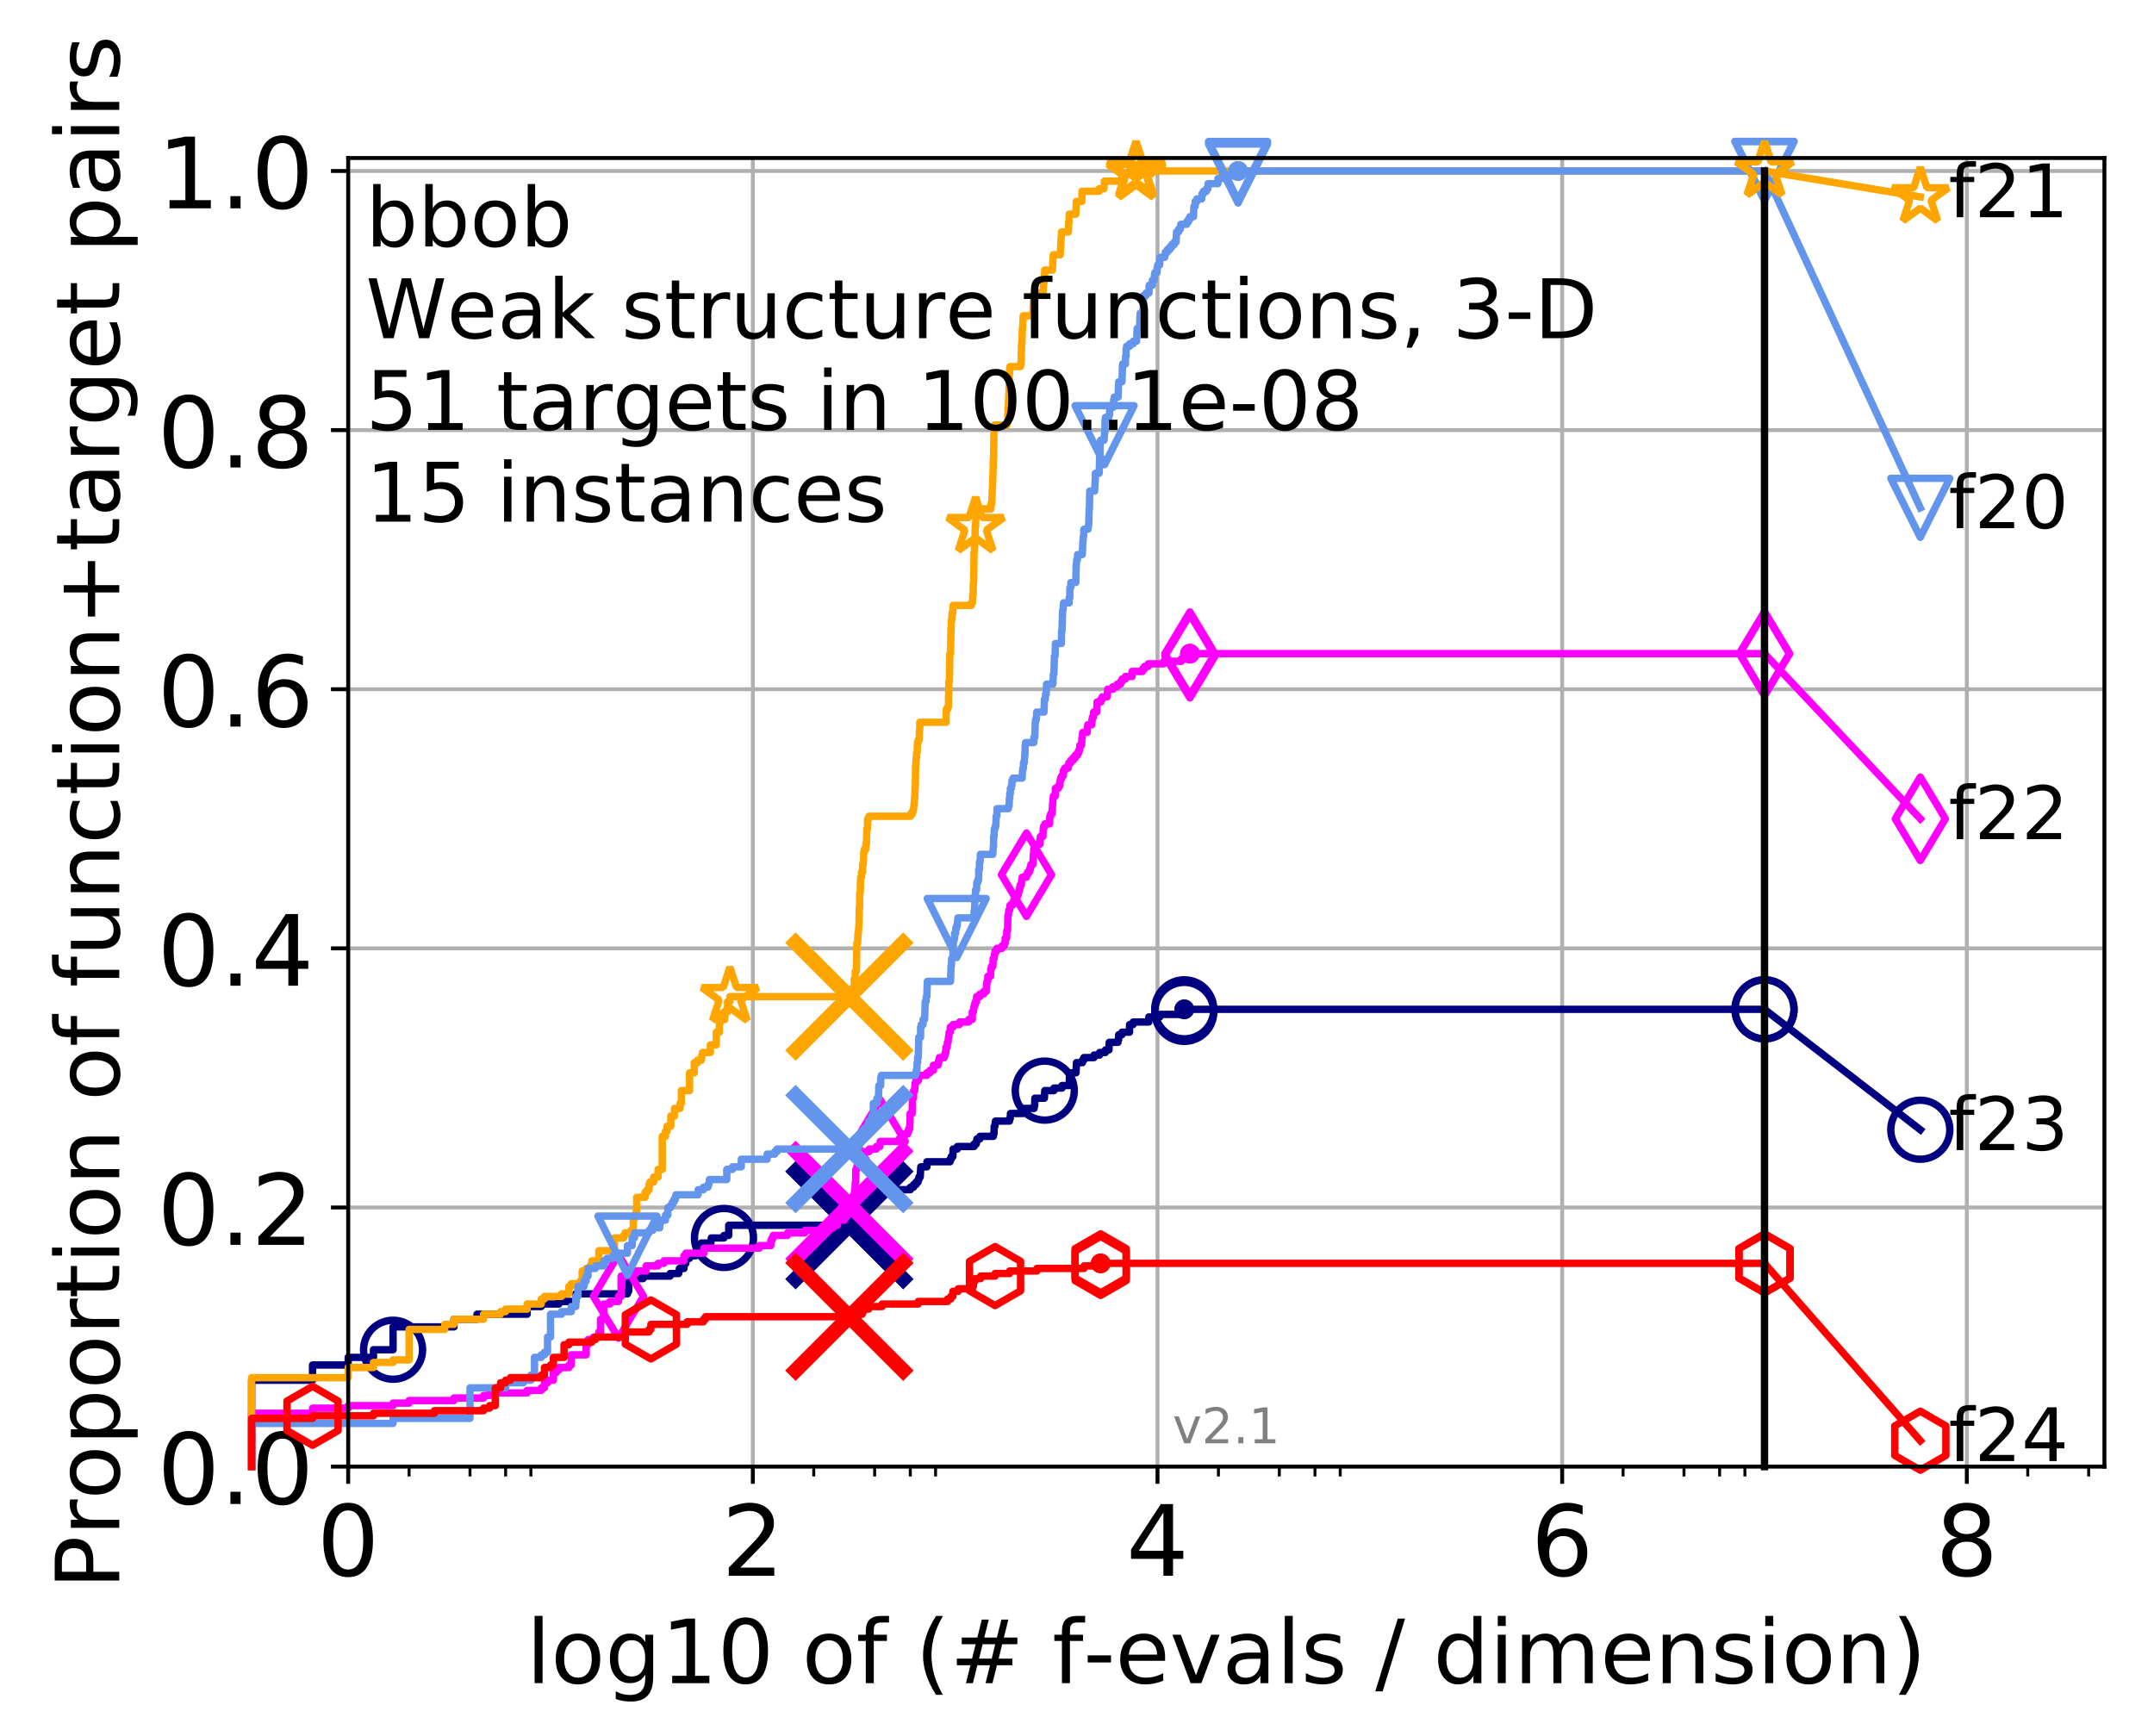 <?xml version="1.0" encoding="utf-8" standalone="no"?>
<!DOCTYPE svg PUBLIC "-//W3C//DTD SVG 1.1//EN"
  "http://www.w3.org/Graphics/SVG/1.1/DTD/svg11.dtd">
<!-- Created with matplotlib (http://matplotlib.org/) -->
<svg height="353pt" version="1.1" viewBox="0 0 438 353" width="438pt" xmlns="http://www.w3.org/2000/svg" xmlns:xlink="http://www.w3.org/1999/xlink">
 <defs>
  <style type="text/css">
*{stroke-linecap:butt;stroke-linejoin:round;}
  </style>
 </defs>
 <g id="figure_1">
  <g id="patch_1">
   <path d="M 0 353.222 
L 438.62 353.222 
L 438.62 0 
L 0 0 
z
" style="fill:#ffffff;"/>
  </g>
  <g id="axes_1">
   <g id="patch_2">
    <path d="M 70.8 298.245 
L 427.92 298.245 
L 427.92 32.133 
L 70.8 32.133 
z
" style="fill:#ffffff;"/>
   </g>
   <g id="matplotlib.axis_1">
    <g id="xtick_1">
     <g id="line2d_1">
      <path clip-path="url(#p3de736e71a)" d="M 70.8 298.245 
L 70.8 32.133 
" style="fill:none;stroke:#b0b0b0;stroke-linecap:square;stroke-width:0.8;"/>
     </g>
     <g id="line2d_2">
      <defs>
       <path d="M 0 0 
L 0 3.5 
" id="m128fca4d5e" style="stroke:#000000;stroke-width:0.8;"/>
      </defs>
      <g>
       <use style="stroke:#000000;stroke-width:0.8;" x="70.8" xlink:href="#m128fca4d5e" y="298.245"/>
      </g>
     </g>
     <g id="text_1">
      <!-- 0 -->
      <defs>
       <path d="M 31.781 66.406 
Q 24.172 66.406 20.328 58.906 
Q 16.5 51.422 16.5 36.375 
Q 16.5 21.391 20.328 13.891 
Q 24.172 6.391 31.781 6.391 
Q 39.453 6.391 43.281 13.891 
Q 47.125 21.391 47.125 36.375 
Q 47.125 51.422 43.281 58.906 
Q 39.453 66.406 31.781 66.406 
M 31.781 74.219 
Q 44.047 74.219 50.516 64.516 
Q 56.984 54.828 56.984 36.375 
Q 56.984 17.969 50.516 8.266 
Q 44.047 -1.422 31.781 -1.422 
Q 19.531 -1.422 13.062 8.266 
Q 6.594 17.969 6.594 36.375 
Q 6.594 54.828 13.062 64.516 
Q 19.531 74.219 31.781 74.219 
" id="DejaVuSans-30"/>
      </defs>
      <g transform="translate(64.438 320.442)scale(0.2 -0.2)">
       <use xlink:href="#DejaVuSans-30"/>
      </g>
     </g>
    </g>
    <g id="xtick_2">
     <g id="line2d_3">
      <path clip-path="url(#p3de736e71a)" d="M 153.086 298.245 
L 153.086 32.133 
" style="fill:none;stroke:#b0b0b0;stroke-linecap:square;stroke-width:0.8;"/>
     </g>
     <g id="line2d_4">
      <g>
       <use style="stroke:#000000;stroke-width:0.8;" x="153.086" xlink:href="#m128fca4d5e" y="298.245"/>
      </g>
     </g>
     <g id="text_2">
      <!-- 2 -->
      <defs>
       <path d="M 19.188 8.297 
L 53.609 8.297 
L 53.609 0 
L 7.328 0 
L 7.328 8.297 
Q 12.938 14.109 22.625 23.891 
Q 32.328 33.688 34.812 36.531 
Q 39.547 41.844 41.422 45.531 
Q 43.312 49.219 43.312 52.781 
Q 43.312 58.594 39.234 62.25 
Q 35.156 65.922 28.609 65.922 
Q 23.969 65.922 18.812 64.312 
Q 13.672 62.703 7.812 59.422 
L 7.812 69.391 
Q 13.766 71.781 18.938 73 
Q 24.125 74.219 28.422 74.219 
Q 39.75 74.219 46.484 68.547 
Q 53.219 62.891 53.219 53.422 
Q 53.219 48.922 51.531 44.891 
Q 49.859 40.875 45.406 35.406 
Q 44.188 33.984 37.641 27.219 
Q 31.109 20.453 19.188 8.297 
" id="DejaVuSans-32"/>
      </defs>
      <g transform="translate(146.723 320.442)scale(0.2 -0.2)">
       <use xlink:href="#DejaVuSans-32"/>
      </g>
     </g>
    </g>
    <g id="xtick_3">
     <g id="line2d_5">
      <path clip-path="url(#p3de736e71a)" d="M 235.371 298.245 
L 235.371 32.133 
" style="fill:none;stroke:#b0b0b0;stroke-linecap:square;stroke-width:0.8;"/>
     </g>
     <g id="line2d_6">
      <g>
       <use style="stroke:#000000;stroke-width:0.8;" x="235.371" xlink:href="#m128fca4d5e" y="298.245"/>
      </g>
     </g>
     <g id="text_3">
      <!-- 4 -->
      <defs>
       <path d="M 37.797 64.312 
L 12.891 25.391 
L 37.797 25.391 
z
M 35.203 72.906 
L 47.609 72.906 
L 47.609 25.391 
L 58.016 25.391 
L 58.016 17.188 
L 47.609 17.188 
L 47.609 0 
L 37.797 0 
L 37.797 17.188 
L 4.891 17.188 
L 4.891 26.703 
z
" id="DejaVuSans-34"/>
      </defs>
      <g transform="translate(229.009 320.442)scale(0.2 -0.2)">
       <use xlink:href="#DejaVuSans-34"/>
      </g>
     </g>
    </g>
    <g id="xtick_4">
     <g id="line2d_7">
      <path clip-path="url(#p3de736e71a)" d="M 317.657 298.245 
L 317.657 32.133 
" style="fill:none;stroke:#b0b0b0;stroke-linecap:square;stroke-width:0.8;"/>
     </g>
     <g id="line2d_8">
      <g>
       <use style="stroke:#000000;stroke-width:0.8;" x="317.657" xlink:href="#m128fca4d5e" y="298.245"/>
      </g>
     </g>
     <g id="text_4">
      <!-- 6 -->
      <defs>
       <path d="M 33.016 40.375 
Q 26.375 40.375 22.484 35.828 
Q 18.609 31.297 18.609 23.391 
Q 18.609 15.531 22.484 10.953 
Q 26.375 6.391 33.016 6.391 
Q 39.656 6.391 43.531 10.953 
Q 47.406 15.531 47.406 23.391 
Q 47.406 31.297 43.531 35.828 
Q 39.656 40.375 33.016 40.375 
M 52.594 71.297 
L 52.594 62.312 
Q 48.875 64.062 45.094 64.984 
Q 41.312 65.922 37.594 65.922 
Q 27.828 65.922 22.672 59.328 
Q 17.531 52.734 16.797 39.406 
Q 19.672 43.656 24.016 45.922 
Q 28.375 48.188 33.594 48.188 
Q 44.578 48.188 50.953 41.516 
Q 57.328 34.859 57.328 23.391 
Q 57.328 12.156 50.688 5.359 
Q 44.047 -1.422 33.016 -1.422 
Q 20.359 -1.422 13.672 8.266 
Q 6.984 17.969 6.984 36.375 
Q 6.984 53.656 15.188 63.938 
Q 23.391 74.219 37.203 74.219 
Q 40.922 74.219 44.703 73.484 
Q 48.484 72.75 52.594 71.297 
" id="DejaVuSans-36"/>
      </defs>
      <g transform="translate(311.295 320.442)scale(0.2 -0.2)">
       <use xlink:href="#DejaVuSans-36"/>
      </g>
     </g>
    </g>
    <g id="xtick_5">
     <g id="line2d_9">
      <path clip-path="url(#p3de736e71a)" d="M 399.943 298.245 
L 399.943 32.133 
" style="fill:none;stroke:#b0b0b0;stroke-linecap:square;stroke-width:0.8;"/>
     </g>
     <g id="line2d_10">
      <g>
       <use style="stroke:#000000;stroke-width:0.8;" x="399.943" xlink:href="#m128fca4d5e" y="298.245"/>
      </g>
     </g>
     <g id="text_5">
      <!-- 8 -->
      <defs>
       <path d="M 31.781 34.625 
Q 24.75 34.625 20.719 30.859 
Q 16.703 27.094 16.703 20.516 
Q 16.703 13.922 20.719 10.156 
Q 24.75 6.391 31.781 6.391 
Q 38.812 6.391 42.859 10.172 
Q 46.922 13.969 46.922 20.516 
Q 46.922 27.094 42.891 30.859 
Q 38.875 34.625 31.781 34.625 
M 21.922 38.812 
Q 15.578 40.375 12.031 44.719 
Q 8.5 49.078 8.5 55.328 
Q 8.5 64.062 14.719 69.141 
Q 20.953 74.219 31.781 74.219 
Q 42.672 74.219 48.875 69.141 
Q 55.078 64.062 55.078 55.328 
Q 55.078 49.078 51.531 44.719 
Q 48 40.375 41.703 38.812 
Q 48.828 37.156 52.797 32.312 
Q 56.781 27.484 56.781 20.516 
Q 56.781 9.906 50.312 4.234 
Q 43.844 -1.422 31.781 -1.422 
Q 19.734 -1.422 13.25 4.234 
Q 6.781 9.906 6.781 20.516 
Q 6.781 27.484 10.781 32.312 
Q 14.797 37.156 21.922 38.812 
M 18.312 54.391 
Q 18.312 48.734 21.844 45.562 
Q 25.391 42.391 31.781 42.391 
Q 38.141 42.391 41.719 45.562 
Q 45.312 48.734 45.312 54.391 
Q 45.312 60.062 41.719 63.234 
Q 38.141 66.406 31.781 66.406 
Q 25.391 66.406 21.844 63.234 
Q 18.312 60.062 18.312 54.391 
" id="DejaVuSans-38"/>
      </defs>
      <g transform="translate(393.58 320.442)scale(0.2 -0.2)">
       <use xlink:href="#DejaVuSans-38"/>
      </g>
     </g>
    </g>
    <g id="xtick_6">
     <g id="line2d_11">
      <defs>
       <path d="M 0 0 
L 0 2 
" id="m5a8e69f7ef" style="stroke:#000000;stroke-width:0.6;"/>
      </defs>
      <g>
       <use style="stroke:#000000;stroke-width:0.6;" x="83.185" xlink:href="#m5a8e69f7ef" y="298.245"/>
      </g>
     </g>
    </g>
    <g id="xtick_7">
     <g id="line2d_12">
      <g>
       <use style="stroke:#000000;stroke-width:0.6;" x="95.57" xlink:href="#m5a8e69f7ef" y="298.245"/>
      </g>
     </g>
    </g>
    <g id="xtick_8">
     <g id="line2d_13">
      <g>
       <use style="stroke:#000000;stroke-width:0.6;" x="102.815" xlink:href="#m5a8e69f7ef" y="298.245"/>
      </g>
     </g>
    </g>
    <g id="xtick_9">
     <g id="line2d_14">
      <g>
       <use style="stroke:#000000;stroke-width:0.6;" x="107.956" xlink:href="#m5a8e69f7ef" y="298.245"/>
      </g>
     </g>
    </g>
    <g id="xtick_10">
     <g id="line2d_15">
      <g>
       <use style="stroke:#000000;stroke-width:0.6;" x="165.471" xlink:href="#m5a8e69f7ef" y="298.245"/>
      </g>
     </g>
    </g>
    <g id="xtick_11">
     <g id="line2d_16">
      <g>
       <use style="stroke:#000000;stroke-width:0.6;" x="177.856" xlink:href="#m5a8e69f7ef" y="298.245"/>
      </g>
     </g>
    </g>
    <g id="xtick_12">
     <g id="line2d_17">
      <g>
       <use style="stroke:#000000;stroke-width:0.6;" x="185.101" xlink:href="#m5a8e69f7ef" y="298.245"/>
      </g>
     </g>
    </g>
    <g id="xtick_13">
     <g id="line2d_18">
      <g>
       <use style="stroke:#000000;stroke-width:0.6;" x="190.241" xlink:href="#m5a8e69f7ef" y="298.245"/>
      </g>
     </g>
    </g>
    <g id="xtick_14">
     <g id="line2d_19">
      <g>
       <use style="stroke:#000000;stroke-width:0.6;" x="247.757" xlink:href="#m5a8e69f7ef" y="298.245"/>
      </g>
     </g>
    </g>
    <g id="xtick_15">
     <g id="line2d_20">
      <g>
       <use style="stroke:#000000;stroke-width:0.6;" x="260.142" xlink:href="#m5a8e69f7ef" y="298.245"/>
      </g>
     </g>
    </g>
    <g id="xtick_16">
     <g id="line2d_21">
      <g>
       <use style="stroke:#000000;stroke-width:0.6;" x="267.387" xlink:href="#m5a8e69f7ef" y="298.245"/>
      </g>
     </g>
    </g>
    <g id="xtick_17">
     <g id="line2d_22">
      <g>
       <use style="stroke:#000000;stroke-width:0.6;" x="272.527" xlink:href="#m5a8e69f7ef" y="298.245"/>
      </g>
     </g>
    </g>
    <g id="xtick_18">
     <g id="line2d_23">
      <g>
       <use style="stroke:#000000;stroke-width:0.6;" x="330.042" xlink:href="#m5a8e69f7ef" y="298.245"/>
      </g>
     </g>
    </g>
    <g id="xtick_19">
     <g id="line2d_24">
      <g>
       <use style="stroke:#000000;stroke-width:0.6;" x="342.428" xlink:href="#m5a8e69f7ef" y="298.245"/>
      </g>
     </g>
    </g>
    <g id="xtick_20">
     <g id="line2d_25">
      <g>
       <use style="stroke:#000000;stroke-width:0.6;" x="349.673" xlink:href="#m5a8e69f7ef" y="298.245"/>
      </g>
     </g>
    </g>
    <g id="xtick_21">
     <g id="line2d_26">
      <g>
       <use style="stroke:#000000;stroke-width:0.6;" x="354.813" xlink:href="#m5a8e69f7ef" y="298.245"/>
      </g>
     </g>
    </g>
    <g id="xtick_22">
     <g id="line2d_27">
      <g>
       <use style="stroke:#000000;stroke-width:0.6;" x="412.328" xlink:href="#m5a8e69f7ef" y="298.245"/>
      </g>
     </g>
    </g>
    <g id="xtick_23">
     <g id="line2d_28">
      <g>
       <use style="stroke:#000000;stroke-width:0.6;" x="424.713" xlink:href="#m5a8e69f7ef" y="298.245"/>
      </g>
     </g>
    </g>
    <g id="text_6">
     <!-- log10 of (# f-evals / dimension) -->
     <defs>
      <path d="M 9.422 75.984 
L 18.406 75.984 
L 18.406 0 
L 9.422 0 
z
" id="DejaVuSans-6c"/>
      <path d="M 30.609 48.391 
Q 23.391 48.391 19.188 42.75 
Q 14.984 37.109 14.984 27.297 
Q 14.984 17.484 19.156 11.844 
Q 23.344 6.203 30.609 6.203 
Q 37.797 6.203 41.984 11.859 
Q 46.188 17.531 46.188 27.297 
Q 46.188 37.016 41.984 42.703 
Q 37.797 48.391 30.609 48.391 
M 30.609 56 
Q 42.328 56 49.016 48.375 
Q 55.719 40.766 55.719 27.297 
Q 55.719 13.875 49.016 6.219 
Q 42.328 -1.422 30.609 -1.422 
Q 18.844 -1.422 12.172 6.219 
Q 5.516 13.875 5.516 27.297 
Q 5.516 40.766 12.172 48.375 
Q 18.844 56 30.609 56 
" id="DejaVuSans-6f"/>
      <path d="M 45.406 27.984 
Q 45.406 37.75 41.375 43.109 
Q 37.359 48.484 30.078 48.484 
Q 22.859 48.484 18.828 43.109 
Q 14.797 37.75 14.797 27.984 
Q 14.797 18.266 18.828 12.891 
Q 22.859 7.516 30.078 7.516 
Q 37.359 7.516 41.375 12.891 
Q 45.406 18.266 45.406 27.984 
M 54.391 6.781 
Q 54.391 -7.172 48.188 -13.984 
Q 42 -20.797 29.203 -20.797 
Q 24.469 -20.797 20.266 -20.094 
Q 16.062 -19.391 12.109 -17.922 
L 12.109 -9.188 
Q 16.062 -11.328 19.922 -12.344 
Q 23.781 -13.375 27.781 -13.375 
Q 36.625 -13.375 41.016 -8.766 
Q 45.406 -4.156 45.406 5.172 
L 45.406 9.625 
Q 42.625 4.781 38.281 2.391 
Q 33.938 0 27.875 0 
Q 17.828 0 11.672 7.656 
Q 5.516 15.328 5.516 27.984 
Q 5.516 40.672 11.672 48.328 
Q 17.828 56 27.875 56 
Q 33.938 56 38.281 53.609 
Q 42.625 51.219 45.406 46.391 
L 45.406 54.688 
L 54.391 54.688 
z
" id="DejaVuSans-67"/>
      <path d="M 12.406 8.297 
L 28.516 8.297 
L 28.516 63.922 
L 10.984 60.406 
L 10.984 69.391 
L 28.422 72.906 
L 38.281 72.906 
L 38.281 8.297 
L 54.391 8.297 
L 54.391 0 
L 12.406 0 
z
" id="DejaVuSans-31"/>
      <path id="DejaVuSans-20"/>
      <path d="M 37.109 75.984 
L 37.109 68.5 
L 28.516 68.5 
Q 23.688 68.5 21.797 66.547 
Q 19.922 64.594 19.922 59.516 
L 19.922 54.688 
L 34.719 54.688 
L 34.719 47.703 
L 19.922 47.703 
L 19.922 0 
L 10.891 0 
L 10.891 47.703 
L 2.297 47.703 
L 2.297 54.688 
L 10.891 54.688 
L 10.891 58.5 
Q 10.891 67.625 15.141 71.797 
Q 19.391 75.984 28.609 75.984 
z
" id="DejaVuSans-66"/>
      <path d="M 31 75.875 
Q 24.469 64.656 21.281 53.656 
Q 18.109 42.672 18.109 31.391 
Q 18.109 20.125 21.312 9.062 
Q 24.516 -2 31 -13.188 
L 23.188 -13.188 
Q 15.875 -1.703 12.234 9.375 
Q 8.594 20.453 8.594 31.391 
Q 8.594 42.281 12.203 53.312 
Q 15.828 64.359 23.188 75.875 
z
" id="DejaVuSans-28"/>
      <path d="M 51.125 44 
L 36.922 44 
L 32.812 27.688 
L 47.125 27.688 
z
M 43.797 71.781 
L 38.719 51.516 
L 52.984 51.516 
L 58.109 71.781 
L 65.922 71.781 
L 60.891 51.516 
L 76.125 51.516 
L 76.125 44 
L 58.984 44 
L 54.984 27.688 
L 70.516 27.688 
L 70.516 20.219 
L 53.078 20.219 
L 48 0 
L 40.188 0 
L 45.219 20.219 
L 30.906 20.219 
L 25.875 0 
L 18.016 0 
L 23.094 20.219 
L 7.719 20.219 
L 7.719 27.688 
L 24.906 27.688 
L 29 44 
L 13.281 44 
L 13.281 51.516 
L 30.906 51.516 
L 35.891 71.781 
z
" id="DejaVuSans-23"/>
      <path d="M 4.891 31.391 
L 31.203 31.391 
L 31.203 23.391 
L 4.891 23.391 
z
" id="DejaVuSans-2d"/>
      <path d="M 56.203 29.594 
L 56.203 25.203 
L 14.891 25.203 
Q 15.484 15.922 20.484 11.062 
Q 25.484 6.203 34.422 6.203 
Q 39.594 6.203 44.453 7.469 
Q 49.312 8.734 54.109 11.281 
L 54.109 2.781 
Q 49.266 0.734 44.188 -0.344 
Q 39.109 -1.422 33.891 -1.422 
Q 20.797 -1.422 13.156 6.188 
Q 5.516 13.812 5.516 26.812 
Q 5.516 40.234 12.766 48.109 
Q 20.016 56 32.328 56 
Q 43.359 56 49.781 48.891 
Q 56.203 41.797 56.203 29.594 
M 47.219 32.234 
Q 47.125 39.594 43.094 43.984 
Q 39.062 48.391 32.422 48.391 
Q 24.906 48.391 20.391 44.141 
Q 15.875 39.891 15.188 32.172 
z
" id="DejaVuSans-65"/>
      <path d="M 2.984 54.688 
L 12.5 54.688 
L 29.594 8.797 
L 46.688 54.688 
L 56.203 54.688 
L 35.688 0 
L 23.484 0 
z
" id="DejaVuSans-76"/>
      <path d="M 34.281 27.484 
Q 23.391 27.484 19.188 25 
Q 14.984 22.516 14.984 16.5 
Q 14.984 11.719 18.141 8.906 
Q 21.297 6.109 26.703 6.109 
Q 34.188 6.109 38.703 11.406 
Q 43.219 16.703 43.219 25.484 
L 43.219 27.484 
z
M 52.203 31.203 
L 52.203 0 
L 43.219 0 
L 43.219 8.297 
Q 40.141 3.328 35.547 0.953 
Q 30.953 -1.422 24.312 -1.422 
Q 15.922 -1.422 10.953 3.297 
Q 6 8.016 6 15.922 
Q 6 25.141 12.172 29.828 
Q 18.359 34.516 30.609 34.516 
L 43.219 34.516 
L 43.219 35.406 
Q 43.219 41.609 39.141 45 
Q 35.062 48.391 27.688 48.391 
Q 23 48.391 18.547 47.266 
Q 14.109 46.141 10.016 43.891 
L 10.016 52.203 
Q 14.938 54.109 19.578 55.047 
Q 24.219 56 28.609 56 
Q 40.484 56 46.344 49.844 
Q 52.203 43.703 52.203 31.203 
" id="DejaVuSans-61"/>
      <path d="M 44.281 53.078 
L 44.281 44.578 
Q 40.484 46.531 36.375 47.5 
Q 32.281 48.484 27.875 48.484 
Q 21.188 48.484 17.844 46.438 
Q 14.5 44.391 14.5 40.281 
Q 14.5 37.156 16.891 35.375 
Q 19.281 33.594 26.516 31.984 
L 29.594 31.297 
Q 39.156 29.25 43.188 25.516 
Q 47.219 21.781 47.219 15.094 
Q 47.219 7.469 41.188 3.016 
Q 35.156 -1.422 24.609 -1.422 
Q 20.219 -1.422 15.453 -0.562 
Q 10.688 0.297 5.422 2 
L 5.422 11.281 
Q 10.406 8.688 15.234 7.391 
Q 20.062 6.109 24.812 6.109 
Q 31.156 6.109 34.562 8.281 
Q 37.984 10.453 37.984 14.406 
Q 37.984 18.062 35.516 20.016 
Q 33.062 21.969 24.703 23.781 
L 21.578 24.516 
Q 13.234 26.266 9.516 29.906 
Q 5.812 33.547 5.812 39.891 
Q 5.812 47.609 11.281 51.797 
Q 16.75 56 26.812 56 
Q 31.781 56 36.172 55.266 
Q 40.578 54.547 44.281 53.078 
" id="DejaVuSans-73"/>
      <path d="M 25.391 72.906 
L 33.688 72.906 
L 8.297 -9.281 
L 0 -9.281 
z
" id="DejaVuSans-2f"/>
      <path d="M 45.406 46.391 
L 45.406 75.984 
L 54.391 75.984 
L 54.391 0 
L 45.406 0 
L 45.406 8.203 
Q 42.578 3.328 38.25 0.953 
Q 33.938 -1.422 27.875 -1.422 
Q 17.969 -1.422 11.734 6.484 
Q 5.516 14.406 5.516 27.297 
Q 5.516 40.188 11.734 48.094 
Q 17.969 56 27.875 56 
Q 33.938 56 38.25 53.625 
Q 42.578 51.266 45.406 46.391 
M 14.797 27.297 
Q 14.797 17.391 18.875 11.75 
Q 22.953 6.109 30.078 6.109 
Q 37.203 6.109 41.297 11.75 
Q 45.406 17.391 45.406 27.297 
Q 45.406 37.203 41.297 42.844 
Q 37.203 48.484 30.078 48.484 
Q 22.953 48.484 18.875 42.844 
Q 14.797 37.203 14.797 27.297 
" id="DejaVuSans-64"/>
      <path d="M 9.422 54.688 
L 18.406 54.688 
L 18.406 0 
L 9.422 0 
z
M 9.422 75.984 
L 18.406 75.984 
L 18.406 64.594 
L 9.422 64.594 
z
" id="DejaVuSans-69"/>
      <path d="M 52 44.188 
Q 55.375 50.25 60.062 53.125 
Q 64.75 56 71.094 56 
Q 79.641 56 84.281 50.016 
Q 88.922 44.047 88.922 33.016 
L 88.922 0 
L 79.891 0 
L 79.891 32.719 
Q 79.891 40.578 77.094 44.375 
Q 74.312 48.188 68.609 48.188 
Q 61.625 48.188 57.562 43.547 
Q 53.516 38.922 53.516 30.906 
L 53.516 0 
L 44.484 0 
L 44.484 32.719 
Q 44.484 40.625 41.703 44.406 
Q 38.922 48.188 33.109 48.188 
Q 26.219 48.188 22.156 43.531 
Q 18.109 38.875 18.109 30.906 
L 18.109 0 
L 9.078 0 
L 9.078 54.688 
L 18.109 54.688 
L 18.109 46.188 
Q 21.188 51.219 25.484 53.609 
Q 29.781 56 35.688 56 
Q 41.656 56 45.828 52.969 
Q 50 49.953 52 44.188 
" id="DejaVuSans-6d"/>
      <path d="M 54.891 33.016 
L 54.891 0 
L 45.906 0 
L 45.906 32.719 
Q 45.906 40.484 42.875 44.328 
Q 39.844 48.188 33.797 48.188 
Q 26.516 48.188 22.312 43.547 
Q 18.109 38.922 18.109 30.906 
L 18.109 0 
L 9.078 0 
L 9.078 54.688 
L 18.109 54.688 
L 18.109 46.188 
Q 21.344 51.125 25.703 53.562 
Q 30.078 56 35.797 56 
Q 45.219 56 50.047 50.172 
Q 54.891 44.344 54.891 33.016 
" id="DejaVuSans-6e"/>
      <path d="M 8.016 75.875 
L 15.828 75.875 
Q 23.141 64.359 26.781 53.312 
Q 30.422 42.281 30.422 31.391 
Q 30.422 20.453 26.781 9.375 
Q 23.141 -1.703 15.828 -13.188 
L 8.016 -13.188 
Q 14.5 -2 17.703 9.062 
Q 20.906 20.125 20.906 31.391 
Q 20.906 42.672 17.703 53.656 
Q 14.5 64.656 8.016 75.875 
" id="DejaVuSans-29"/>
     </defs>
     <g transform="translate(107.015 342.279)scale(0.18 -0.18)">
      <use xlink:href="#DejaVuSans-6c"/>
      <use x="27.783" xlink:href="#DejaVuSans-6f"/>
      <use x="88.965" xlink:href="#DejaVuSans-67"/>
      <use x="152.441" xlink:href="#DejaVuSans-31"/>
      <use x="216.064" xlink:href="#DejaVuSans-30"/>
      <use x="279.688" xlink:href="#DejaVuSans-20"/>
      <use x="311.475" xlink:href="#DejaVuSans-6f"/>
      <use x="372.656" xlink:href="#DejaVuSans-66"/>
      <use x="407.861" xlink:href="#DejaVuSans-20"/>
      <use x="439.648" xlink:href="#DejaVuSans-28"/>
      <use x="478.662" xlink:href="#DejaVuSans-23"/>
      <use x="562.451" xlink:href="#DejaVuSans-20"/>
      <use x="594.238" xlink:href="#DejaVuSans-66"/>
      <use x="629.365" xlink:href="#DejaVuSans-2d"/>
      <use x="665.449" xlink:href="#DejaVuSans-65"/>
      <use x="726.973" xlink:href="#DejaVuSans-76"/>
      <use x="786.152" xlink:href="#DejaVuSans-61"/>
      <use x="847.432" xlink:href="#DejaVuSans-6c"/>
      <use x="875.215" xlink:href="#DejaVuSans-73"/>
      <use x="927.314" xlink:href="#DejaVuSans-20"/>
      <use x="959.102" xlink:href="#DejaVuSans-2f"/>
      <use x="992.793" xlink:href="#DejaVuSans-20"/>
      <use x="1024.58" xlink:href="#DejaVuSans-64"/>
      <use x="1088.057" xlink:href="#DejaVuSans-69"/>
      <use x="1115.84" xlink:href="#DejaVuSans-6d"/>
      <use x="1213.252" xlink:href="#DejaVuSans-65"/>
      <use x="1274.775" xlink:href="#DejaVuSans-6e"/>
      <use x="1338.154" xlink:href="#DejaVuSans-73"/>
      <use x="1390.254" xlink:href="#DejaVuSans-69"/>
      <use x="1418.037" xlink:href="#DejaVuSans-6f"/>
      <use x="1479.219" xlink:href="#DejaVuSans-6e"/>
      <use x="1542.598" xlink:href="#DejaVuSans-29"/>
     </g>
    </g>
   </g>
   <g id="matplotlib.axis_2">
    <g id="ytick_1">
     <g id="line2d_29">
      <path clip-path="url(#p3de736e71a)" d="M 70.8 298.245 
L 427.92 298.245 
" style="fill:none;stroke:#b0b0b0;stroke-linecap:square;stroke-width:0.8;"/>
     </g>
     <g id="line2d_30">
      <defs>
       <path d="M 0 0 
L -3.5 0 
" id="m23c2309a56" style="stroke:#000000;stroke-width:0.8;"/>
      </defs>
      <g>
       <use style="stroke:#000000;stroke-width:0.8;" x="70.8" xlink:href="#m23c2309a56" y="298.245"/>
      </g>
     </g>
     <g id="text_7">
      <!-- 0.0 -->
      <defs>
       <path d="M 10.688 12.406 
L 21 12.406 
L 21 0 
L 10.688 0 
z
" id="DejaVuSans-2e"/>
      </defs>
      <g transform="translate(31.994 305.844)scale(0.2 -0.2)">
       <use xlink:href="#DejaVuSans-30"/>
       <use x="63.623" xlink:href="#DejaVuSans-2e"/>
       <use x="95.41" xlink:href="#DejaVuSans-30"/>
      </g>
     </g>
    </g>
    <g id="ytick_2">
     <g id="line2d_31">
      <path clip-path="url(#p3de736e71a)" d="M 70.8 245.55 
L 427.92 245.55 
" style="fill:none;stroke:#b0b0b0;stroke-linecap:square;stroke-width:0.8;"/>
     </g>
     <g id="line2d_32">
      <g>
       <use style="stroke:#000000;stroke-width:0.8;" x="70.8" xlink:href="#m23c2309a56" y="245.55"/>
      </g>
     </g>
     <g id="text_8">
      <!-- 0.2 -->
      <g transform="translate(31.994 253.148)scale(0.2 -0.2)">
       <use xlink:href="#DejaVuSans-30"/>
       <use x="63.623" xlink:href="#DejaVuSans-2e"/>
       <use x="95.41" xlink:href="#DejaVuSans-32"/>
      </g>
     </g>
    </g>
    <g id="ytick_3">
     <g id="line2d_33">
      <path clip-path="url(#p3de736e71a)" d="M 70.8 192.854 
L 427.92 192.854 
" style="fill:none;stroke:#b0b0b0;stroke-linecap:square;stroke-width:0.8;"/>
     </g>
     <g id="line2d_34">
      <g>
       <use style="stroke:#000000;stroke-width:0.8;" x="70.8" xlink:href="#m23c2309a56" y="192.854"/>
      </g>
     </g>
     <g id="text_9">
      <!-- 0.4 -->
      <g transform="translate(31.994 200.453)scale(0.2 -0.2)">
       <use xlink:href="#DejaVuSans-30"/>
       <use x="63.623" xlink:href="#DejaVuSans-2e"/>
       <use x="95.41" xlink:href="#DejaVuSans-34"/>
      </g>
     </g>
    </g>
    <g id="ytick_4">
     <g id="line2d_35">
      <path clip-path="url(#p3de736e71a)" d="M 70.8 140.159 
L 427.92 140.159 
" style="fill:none;stroke:#b0b0b0;stroke-linecap:square;stroke-width:0.8;"/>
     </g>
     <g id="line2d_36">
      <g>
       <use style="stroke:#000000;stroke-width:0.8;" x="70.8" xlink:href="#m23c2309a56" y="140.159"/>
      </g>
     </g>
     <g id="text_10">
      <!-- 0.6 -->
      <g transform="translate(31.994 147.757)scale(0.2 -0.2)">
       <use xlink:href="#DejaVuSans-30"/>
       <use x="63.623" xlink:href="#DejaVuSans-2e"/>
       <use x="95.41" xlink:href="#DejaVuSans-36"/>
      </g>
     </g>
    </g>
    <g id="ytick_5">
     <g id="line2d_37">
      <path clip-path="url(#p3de736e71a)" d="M 70.8 87.464 
L 427.92 87.464 
" style="fill:none;stroke:#b0b0b0;stroke-linecap:square;stroke-width:0.8;"/>
     </g>
     <g id="line2d_38">
      <g>
       <use style="stroke:#000000;stroke-width:0.8;" x="70.8" xlink:href="#m23c2309a56" y="87.464"/>
      </g>
     </g>
     <g id="text_11">
      <!-- 0.8 -->
      <g transform="translate(31.994 95.062)scale(0.2 -0.2)">
       <use xlink:href="#DejaVuSans-30"/>
       <use x="63.623" xlink:href="#DejaVuSans-2e"/>
       <use x="95.41" xlink:href="#DejaVuSans-38"/>
      </g>
     </g>
    </g>
    <g id="ytick_6">
     <g id="line2d_39">
      <path clip-path="url(#p3de736e71a)" d="M 70.8 34.768 
L 427.92 34.768 
" style="fill:none;stroke:#b0b0b0;stroke-linecap:square;stroke-width:0.8;"/>
     </g>
     <g id="line2d_40">
      <g>
       <use style="stroke:#000000;stroke-width:0.8;" x="70.8" xlink:href="#m23c2309a56" y="34.768"/>
      </g>
     </g>
     <g id="text_12">
      <!-- 1.0 -->
      <g transform="translate(31.994 42.367)scale(0.2 -0.2)">
       <use xlink:href="#DejaVuSans-31"/>
       <use x="63.623" xlink:href="#DejaVuSans-2e"/>
       <use x="95.41" xlink:href="#DejaVuSans-30"/>
      </g>
     </g>
    </g>
    <g id="text_13">
     <!-- Proportion of function+target pairs -->
     <defs>
      <path d="M 19.672 64.797 
L 19.672 37.406 
L 32.078 37.406 
Q 38.969 37.406 42.719 40.969 
Q 46.484 44.531 46.484 51.125 
Q 46.484 57.672 42.719 61.234 
Q 38.969 64.797 32.078 64.797 
z
M 9.812 72.906 
L 32.078 72.906 
Q 44.344 72.906 50.609 67.359 
Q 56.891 61.812 56.891 51.125 
Q 56.891 40.328 50.609 34.812 
Q 44.344 29.297 32.078 29.297 
L 19.672 29.297 
L 19.672 0 
L 9.812 0 
z
" id="DejaVuSans-50"/>
      <path d="M 41.109 46.297 
Q 39.594 47.172 37.812 47.578 
Q 36.031 48 33.891 48 
Q 26.266 48 22.188 43.047 
Q 18.109 38.094 18.109 28.812 
L 18.109 0 
L 9.078 0 
L 9.078 54.688 
L 18.109 54.688 
L 18.109 46.188 
Q 20.953 51.172 25.484 53.578 
Q 30.031 56 36.531 56 
Q 37.453 56 38.578 55.875 
Q 39.703 55.766 41.062 55.516 
z
" id="DejaVuSans-72"/>
      <path d="M 18.109 8.203 
L 18.109 -20.797 
L 9.078 -20.797 
L 9.078 54.688 
L 18.109 54.688 
L 18.109 46.391 
Q 20.953 51.266 25.266 53.625 
Q 29.594 56 35.594 56 
Q 45.562 56 51.781 48.094 
Q 58.016 40.188 58.016 27.297 
Q 58.016 14.406 51.781 6.484 
Q 45.562 -1.422 35.594 -1.422 
Q 29.594 -1.422 25.266 0.953 
Q 20.953 3.328 18.109 8.203 
M 48.688 27.297 
Q 48.688 37.203 44.609 42.844 
Q 40.531 48.484 33.406 48.484 
Q 26.266 48.484 22.188 42.844 
Q 18.109 37.203 18.109 27.297 
Q 18.109 17.391 22.188 11.75 
Q 26.266 6.109 33.406 6.109 
Q 40.531 6.109 44.609 11.75 
Q 48.688 17.391 48.688 27.297 
" id="DejaVuSans-70"/>
      <path d="M 18.312 70.219 
L 18.312 54.688 
L 36.812 54.688 
L 36.812 47.703 
L 18.312 47.703 
L 18.312 18.016 
Q 18.312 11.328 20.141 9.422 
Q 21.969 7.516 27.594 7.516 
L 36.812 7.516 
L 36.812 0 
L 27.594 0 
Q 17.188 0 13.234 3.875 
Q 9.281 7.766 9.281 18.016 
L 9.281 47.703 
L 2.688 47.703 
L 2.688 54.688 
L 9.281 54.688 
L 9.281 70.219 
z
" id="DejaVuSans-74"/>
      <path d="M 8.5 21.578 
L 8.5 54.688 
L 17.484 54.688 
L 17.484 21.922 
Q 17.484 14.156 20.5 10.266 
Q 23.531 6.391 29.594 6.391 
Q 36.859 6.391 41.078 11.031 
Q 45.312 15.672 45.312 23.688 
L 45.312 54.688 
L 54.297 54.688 
L 54.297 0 
L 45.312 0 
L 45.312 8.406 
Q 42.047 3.422 37.719 1 
Q 33.406 -1.422 27.688 -1.422 
Q 18.266 -1.422 13.375 4.438 
Q 8.5 10.297 8.5 21.578 
M 31.109 56 
z
" id="DejaVuSans-75"/>
      <path d="M 48.781 52.594 
L 48.781 44.188 
Q 44.969 46.297 41.141 47.344 
Q 37.312 48.391 33.406 48.391 
Q 24.656 48.391 19.812 42.844 
Q 14.984 37.312 14.984 27.297 
Q 14.984 17.281 19.812 11.734 
Q 24.656 6.203 33.406 6.203 
Q 37.312 6.203 41.141 7.25 
Q 44.969 8.297 48.781 10.406 
L 48.781 2.094 
Q 45.016 0.344 40.984 -0.531 
Q 36.969 -1.422 32.422 -1.422 
Q 20.062 -1.422 12.781 6.344 
Q 5.516 14.109 5.516 27.297 
Q 5.516 40.672 12.859 48.328 
Q 20.219 56 33.016 56 
Q 37.156 56 41.109 55.141 
Q 45.062 54.297 48.781 52.594 
" id="DejaVuSans-63"/>
      <path d="M 46 62.703 
L 46 35.5 
L 73.188 35.5 
L 73.188 27.203 
L 46 27.203 
L 46 0 
L 37.797 0 
L 37.797 27.203 
L 10.594 27.203 
L 10.594 35.5 
L 37.797 35.5 
L 37.797 62.703 
z
" id="DejaVuSans-2b"/>
     </defs>
     <g transform="translate(24.25 323.179)rotate(-90)scale(0.18 -0.18)">
      <use xlink:href="#DejaVuSans-50"/>
      <use x="60.287" xlink:href="#DejaVuSans-72"/>
      <use x="101.369" xlink:href="#DejaVuSans-6f"/>
      <use x="162.551" xlink:href="#DejaVuSans-70"/>
      <use x="226.027" xlink:href="#DejaVuSans-6f"/>
      <use x="287.209" xlink:href="#DejaVuSans-72"/>
      <use x="328.322" xlink:href="#DejaVuSans-74"/>
      <use x="367.531" xlink:href="#DejaVuSans-69"/>
      <use x="395.314" xlink:href="#DejaVuSans-6f"/>
      <use x="456.496" xlink:href="#DejaVuSans-6e"/>
      <use x="519.875" xlink:href="#DejaVuSans-20"/>
      <use x="551.662" xlink:href="#DejaVuSans-6f"/>
      <use x="612.844" xlink:href="#DejaVuSans-66"/>
      <use x="648.049" xlink:href="#DejaVuSans-20"/>
      <use x="679.836" xlink:href="#DejaVuSans-66"/>
      <use x="715.041" xlink:href="#DejaVuSans-75"/>
      <use x="778.42" xlink:href="#DejaVuSans-6e"/>
      <use x="841.799" xlink:href="#DejaVuSans-63"/>
      <use x="896.779" xlink:href="#DejaVuSans-74"/>
      <use x="935.988" xlink:href="#DejaVuSans-69"/>
      <use x="963.771" xlink:href="#DejaVuSans-6f"/>
      <use x="1024.953" xlink:href="#DejaVuSans-6e"/>
      <use x="1088.332" xlink:href="#DejaVuSans-2b"/>
      <use x="1172.121" xlink:href="#DejaVuSans-74"/>
      <use x="1211.33" xlink:href="#DejaVuSans-61"/>
      <use x="1272.609" xlink:href="#DejaVuSans-72"/>
      <use x="1313.707" xlink:href="#DejaVuSans-67"/>
      <use x="1377.184" xlink:href="#DejaVuSans-65"/>
      <use x="1438.707" xlink:href="#DejaVuSans-74"/>
      <use x="1477.916" xlink:href="#DejaVuSans-20"/>
      <use x="1509.703" xlink:href="#DejaVuSans-70"/>
      <use x="1573.18" xlink:href="#DejaVuSans-61"/>
      <use x="1634.459" xlink:href="#DejaVuSans-69"/>
      <use x="1662.242" xlink:href="#DejaVuSans-72"/>
      <use x="1703.355" xlink:href="#DejaVuSans-73"/>
     </g>
    </g>
   </g>
   <g id="line2d_41">
    <defs>
     <path d="M 0 1.5 
C 0.398 1.5 0.779 1.342 1.061 1.061 
C 1.342 0.779 1.5 0.398 1.5 0 
C 1.5 -0.398 1.342 -0.779 1.061 -1.061 
C 0.779 -1.342 0.398 -1.5 0 -1.5 
C -0.398 -1.5 -0.779 -1.342 -1.061 -1.061 
C -1.342 -0.779 -1.5 -0.398 -1.5 0 
C -1.5 0.398 -1.342 0.779 -1.061 1.061 
C -0.779 1.342 -0.398 1.5 0 1.5 
z
" id="m703786c91d" style="stroke:#000080;"/>
    </defs>
    <g>
     <use style="fill:#000080;stroke:#000080;" x="240.813" xlink:href="#m703786c91d" y="205.253"/>
     <use style="fill:#000080;stroke:#000080;" x="240.813" xlink:href="#m703786c91d" y="205.253"/>
    </g>
   </g>
   <g id="line2d_42">
    <path d="M 51.17 298.245 
L 51.17 280.68 
L 63.555 280.68 
L 63.555 277.58 
L 70.8 277.58 
L 70.8 276.031 
L 75.94 276.031 
L 75.94 274.481 
L 79.927 274.481 
L 79.927 269.831 
L 92.313 269.831 
L 92.313 268.281 
L 97.001 268.281 
L 97.001 267.248 
L 107.195 267.248 
L 107.195 265.698 
L 110.06 265.698 
L 110.06 265.182 
L 113.646 265.182 
L 113.646 264.665 
L 117.083 264.665 
L 117.083 263.115 
L 127.586 263.115 
L 127.586 262.598 
L 127.832 262.598 
L 127.832 260.532 
L 128.315 260.532 
L 128.315 260.015 
L 130.761 260.015 
L 130.761 259.499 
L 136.261 259.499 
L 136.261 258.982 
L 138.006 258.982 
L 138.006 258.465 
L 138.144 258.465 
L 138.144 257.949 
L 139.081 257.949 
L 139.081 256.916 
L 139.468 256.916 
L 139.468 255.882 
L 140.218 255.882 
L 140.218 255.366 
L 141.515 255.366 
L 141.515 254.849 
L 141.629 254.849 
L 141.629 253.299 
L 142.619 253.299 
L 142.619 252.783 
L 144.544 252.783 
L 144.64 251.749 
L 147.216 251.749 
L 147.216 251.233 
L 148.182 251.233 
L 148.182 249.166 
L 174.952 249.166 
L 174.952 248.65 
L 175.109 248.65 
L 175.196 246.067 
L 175.589 246.067 
L 175.589 245.55 
L 175.707 245.55 
L 175.757 243.483 
L 176.269 243.483 
L 176.269 242.967 
L 176.751 242.967 
L 176.751 242.45 
L 178.939 242.45 
L 178.939 241.934 
L 185.121 241.934 
L 185.121 241.417 
L 185.764 241.417 
L 185.764 240.9 
L 186.264 240.9 
L 186.264 240.384 
L 186.686 240.384 
L 186.686 239.867 
L 186.858 239.867 
L 186.858 239.35 
L 187.126 239.35 
L 187.232 237.284 
L 188.482 237.284 
L 188.482 236.251 
L 193.186 236.251 
L 193.186 235.734 
L 193.418 235.734 
L 193.418 235.217 
L 193.764 235.217 
L 193.795 233.668 
L 194.67 233.668 
L 194.67 233.151 
L 198.072 233.151 
L 198.072 232.634 
L 198.523 232.634 
L 198.523 232.118 
L 198.653 232.118 
L 198.653 231.601 
L 199.257 231.601 
L 199.257 231.085 
L 201.994 231.085 
L 201.994 230.568 
L 202.125 230.568 
L 202.17 229.018 
L 202.311 229.018 
L 202.413 227.985 
L 205.275 227.985 
L 205.275 227.468 
L 205.429 227.468 
L 205.47 226.435 
L 208.005 226.435 
L 208.005 225.918 
L 208.121 225.918 
L 208.121 225.402 
L 210.281 225.402 
L 210.281 224.885 
L 210.397 224.885 
L 210.429 223.335 
L 212.367 223.335 
L 212.446 221.785 
L 214.306 221.785 
L 214.306 221.269 
L 215.946 221.269 
L 215.946 220.752 
L 217.41 220.752 
L 217.49 218.169 
L 218.8 218.169 
L 218.892 216.102 
L 220.102 216.102 
L 220.102 215.586 
L 220.395 215.586 
L 220.395 215.069 
L 222.463 215.069 
L 222.463 214.553 
L 223.591 214.553 
L 223.591 214.036 
L 224.77 214.036 
L 224.77 213.519 
L 225.501 213.519 
L 225.552 211.969 
L 227.33 211.969 
L 227.33 211.453 
L 227.467 211.453 
L 227.467 210.42 
L 228.147 210.42 
L 228.147 209.903 
L 229.679 209.903 
L 229.689 208.353 
L 230.411 208.353 
L 230.411 207.837 
L 233.599 207.837 
L 233.607 206.803 
L 235.829 206.803 
L 235.829 206.287 
L 240.501 206.287 
L 240.501 205.77 
L 240.813 205.77 
L 240.813 205.253 
L 358.8 205.253 
L 358.8 205.253 
" style="fill:none;stroke:#000080;stroke-linecap:square;stroke-width:1.5;"/>
   </g>
   <g id="line2d_43">
    <defs>
     <path d="M 0 6 
C 1.591 6 3.117 5.368 4.243 4.243 
C 5.368 3.117 6 1.591 6 0 
C 6 -1.591 5.368 -3.117 4.243 -4.243 
C 3.117 -5.368 1.591 -6 0 -6 
C -1.591 -6 -3.117 -5.368 -4.243 -4.243 
C -5.368 -3.117 -6 -1.591 -6 0 
C -6 1.591 -5.368 3.117 -4.243 4.243 
C -3.117 5.368 -1.591 6 0 6 
z
" id="m73a94d275c" style="stroke:#000080;stroke-width:1.5;"/>
    </defs>
    <g>
     <use style="fill:none;stroke:#000080;stroke-width:1.5;" x="79.927" xlink:href="#m73a94d275c" y="274.481"/>
     <use style="fill:none;stroke:#000080;stroke-width:1.5;" x="147.216" xlink:href="#m73a94d275c" y="251.749"/>
     <use style="fill:none;stroke:#000080;stroke-width:1.5;" x="212.446" xlink:href="#m73a94d275c" y="221.785"/>
     <use style="fill:none;stroke:#000080;stroke-width:1.5;" x="240.813" xlink:href="#m73a94d275c" y="205.77"/>
     <use style="fill:none;stroke:#000080;stroke-width:1.5;" x="240.813" xlink:href="#m73a94d275c" y="205.253"/>
     <use style="fill:none;stroke:#000080;stroke-width:1.5;" x="358.8" xlink:href="#m73a94d275c" y="205.253"/>
    </g>
   </g>
   <g id="line2d_44"/>
   <g id="line2d_45">
    <path clip-path="url(#p3de736e71a)" d="M 172.716 249.166 
" style="fill:none;stroke:#000080;stroke-linecap:square;stroke-width:1.5;"/>
    <defs>
     <path d="M -12 12 
L 12 -12 
M -12 -12 
L 12 12 
" id="m30db79ec12" style="stroke:#000080;stroke-width:3;"/>
    </defs>
    <g clip-path="url(#p3de736e71a)">
     <use style="fill:#000080;stroke:#000080;stroke-width:3;" x="172.716" xlink:href="#m30db79ec12" y="249.166"/>
    </g>
   </g>
   <g id="line2d_46">
    <defs>
     <path d="M 0 1.5 
C 0.398 1.5 0.779 1.342 1.061 1.061 
C 1.342 0.779 1.5 0.398 1.5 0 
C 1.5 -0.398 1.342 -0.779 1.061 -1.061 
C 0.779 -1.342 0.398 -1.5 0 -1.5 
C -0.398 -1.5 -0.779 -1.342 -1.061 -1.061 
C -1.342 -0.779 -1.5 -0.398 -1.5 0 
C -1.5 0.398 -1.342 0.779 -1.061 1.061 
C -0.779 1.342 -0.398 1.5 0 1.5 
z
" id="m2f2d2f256a" style="stroke:#ff00ff;"/>
    </defs>
    <g>
     <use style="fill:#ff00ff;stroke:#ff00ff;" x="241.959" xlink:href="#m2f2d2f256a" y="132.926"/>
     <use style="fill:#ff00ff;stroke:#ff00ff;" x="241.959" xlink:href="#m2f2d2f256a" y="132.926"/>
    </g>
   </g>
   <g id="line2d_47">
    <path d="M 51.17 298.245 
L 51.17 287.396 
L 63.555 287.396 
L 63.555 286.363 
L 70.8 286.363 
L 70.8 285.846 
L 79.927 285.846 
L 79.927 285.33 
L 83.185 285.33 
L 83.185 284.813 
L 92.313 284.813 
L 92.313 284.297 
L 98.325 284.297 
L 98.325 283.78 
L 99.558 283.78 
L 99.558 283.263 
L 107.195 283.263 
L 107.195 282.747 
L 110.06 282.747 
L 110.06 282.23 
L 110.71 282.23 
L 110.71 281.197 
L 111.337 281.197 
L 111.337 280.68 
L 112.529 280.68 
L 112.529 279.13 
L 113.096 279.13 
L 113.096 278.614 
L 113.646 278.614 
L 113.646 278.097 
L 115.69 278.097 
L 115.69 277.58 
L 116.167 277.58 
L 116.167 275.514 
L 119.188 275.514 
L 119.188 273.448 
L 119.58 273.448 
L 119.58 272.414 
L 120.709 272.414 
L 120.709 271.898 
L 121.771 271.898 
L 121.771 270.864 
L 122.112 270.864 
L 122.112 268.281 
L 122.773 268.281 
L 122.773 265.182 
L 124.028 265.182 
L 124.028 264.665 
L 125.758 264.665 
L 125.758 263.632 
L 126.3 263.632 
L 126.3 259.499 
L 127.336 259.499 
L 127.336 258.982 
L 129.244 258.982 
L 129.244 258.465 
L 131.373 258.465 
L 131.373 257.432 
L 133.809 257.432 
L 133.809 256.916 
L 134.995 256.916 
L 134.995 256.399 
L 139.081 256.399 
L 139.081 255.366 
L 139.468 255.366 
L 139.468 254.849 
L 143.146 254.849 
L 143.146 253.816 
L 154.406 253.816 
L 154.406 253.299 
L 156.736 253.299 
L 156.736 252.266 
L 156.977 252.266 
L 156.977 251.749 
L 157.215 251.749 
L 157.215 251.233 
L 160.131 251.233 
L 160.131 250.716 
L 163.654 250.716 
L 163.654 250.2 
L 168.403 250.2 
L 168.403 249.683 
L 169.41 249.683 
L 169.41 249.166 
L 170.273 249.166 
L 170.273 248.133 
L 171.673 248.133 
L 171.673 247.616 
L 172.069 247.616 
L 172.069 247.1 
L 172.456 247.1 
L 172.456 246.583 
L 172.656 246.583 
L 172.736 244.517 
L 173.34 244.517 
L 173.34 244 
L 173.455 244 
L 173.455 243.483 
L 173.588 243.483 
L 173.588 242.967 
L 173.738 242.967 
L 173.776 241.934 
L 173.85 241.934 
L 173.925 240.384 
L 173.999 240.384 
L 174.017 237.801 
L 174.219 237.801 
L 174.219 237.284 
L 174.365 237.284 
L 174.455 235.734 
L 174.545 235.734 
L 174.545 235.217 
L 174.952 235.217 
L 174.952 234.701 
L 175.213 234.701 
L 175.213 234.184 
L 176.735 234.184 
L 176.735 233.668 
L 178.195 233.668 
L 178.195 233.151 
L 178.911 233.151 
L 178.981 232.118 
L 182.828 232.118 
L 182.828 231.601 
L 183.525 231.601 
L 183.525 231.085 
L 183.921 231.085 
L 183.921 230.568 
L 184.588 230.568 
L 184.588 230.051 
L 184.781 230.051 
L 184.781 229.535 
L 184.992 229.535 
L 185.081 226.435 
L 185.474 226.435 
L 185.542 223.335 
L 185.754 223.335 
L 185.773 221.785 
L 185.992 221.785 
L 186.086 220.235 
L 186.254 220.235 
L 186.254 219.719 
L 186.75 219.719 
L 186.75 219.202 
L 186.912 219.202 
L 186.912 218.686 
L 188.466 218.686 
L 188.466 218.169 
L 189.104 218.169 
L 189.104 217.652 
L 189.804 217.652 
L 189.804 216.619 
L 190.733 216.619 
L 190.733 216.102 
L 190.863 216.102 
L 190.863 215.586 
L 191.021 215.586 
L 191.021 215.069 
L 192.005 215.069 
L 192.005 214.553 
L 192.186 214.553 
L 192.186 214.036 
L 192.333 214.036 
L 192.333 213.003 
L 192.596 213.003 
L 192.641 211.969 
L 192.784 211.969 
L 192.861 210.936 
L 192.913 210.936 
L 193.009 209.903 
L 193.23 209.903 
L 193.23 208.87 
L 193.788 208.87 
L 193.788 208.353 
L 195.112 208.353 
L 195.112 207.837 
L 196.978 207.837 
L 196.978 207.32 
L 197.708 207.32 
L 197.708 205.77 
L 197.937 205.77 
L 198.019 204.737 
L 198.154 204.737 
L 198.154 204.22 
L 198.33 204.22 
L 198.33 203.704 
L 198.579 203.704 
L 198.579 202.67 
L 199.248 202.67 
L 199.248 202.154 
L 199.992 202.154 
L 199.992 201.637 
L 200.523 201.637 
L 200.599 200.087 
L 200.69 200.087 
L 200.69 199.571 
L 200.859 199.571 
L 200.859 198.537 
L 201.43 198.537 
L 201.466 196.987 
L 201.624 196.987 
L 201.624 196.471 
L 201.901 196.471 
L 201.944 194.921 
L 202.151 194.921 
L 202.22 193.888 
L 202.353 193.888 
L 202.353 193.371 
L 202.712 193.371 
L 202.712 192.854 
L 203.759 192.854 
L 203.759 192.338 
L 204.221 192.338 
L 204.221 191.821 
L 204.394 191.821 
L 204.394 190.788 
L 204.695 190.788 
L 204.725 189.238 
L 204.879 189.238 
L 204.952 186.138 
L 205.049 186.138 
L 205.124 185.105 
L 205.298 185.105 
L 205.387 184.072 
L 205.925 184.072 
L 205.925 183.555 
L 206.146 183.555 
L 206.146 183.039 
L 206.655 183.039 
L 206.655 182.522 
L 206.812 182.522 
L 206.812 182.005 
L 207.049 182.005 
L 207.049 181.489 
L 207.197 181.489 
L 207.197 180.972 
L 207.34 180.972 
L 207.34 180.456 
L 207.454 180.456 
L 207.454 179.939 
L 207.675 179.939 
L 207.759 178.906 
L 207.864 178.906 
L 207.864 178.389 
L 208.724 178.389 
L 208.724 177.872 
L 208.96 177.872 
L 208.96 177.356 
L 209.33 177.356 
L 209.33 176.839 
L 209.49 176.839 
L 209.49 176.323 
L 209.619 176.323 
L 209.619 175.806 
L 210.037 175.806 
L 210.123 173.739 
L 210.203 173.739 
L 210.203 172.706 
L 210.342 172.706 
L 210.342 172.19 
L 210.656 172.19 
L 210.656 171.673 
L 211.455 171.673 
L 211.545 170.123 
L 212.06 170.123 
L 212.123 168.573 
L 212.189 168.573 
L 212.189 168.057 
L 212.47 168.057 
L 212.47 167.54 
L 213.427 167.54 
L 213.471 165.99 
L 213.657 165.99 
L 213.657 165.474 
L 213.948 165.474 
L 214.04 163.407 
L 214.06 163.407 
L 214.129 162.374 
L 214.201 162.374 
L 214.201 161.857 
L 214.594 161.857 
L 214.594 160.307 
L 215.21 160.307 
L 215.21 159.791 
L 215.518 159.791 
L 215.558 158.757 
L 215.682 158.757 
L 215.682 158.241 
L 215.923 158.241 
L 215.923 157.724 
L 216.231 157.724 
L 216.231 156.691 
L 216.514 156.691 
L 216.514 156.174 
L 217.227 156.174 
L 217.227 155.658 
L 217.338 155.658 
L 217.338 155.141 
L 217.723 155.141 
L 217.723 154.624 
L 218.215 154.624 
L 218.215 154.108 
L 218.649 154.108 
L 218.649 153.591 
L 219.107 153.591 
L 219.107 153.075 
L 219.356 153.075 
L 219.356 152.558 
L 219.537 152.558 
L 219.595 151.525 
L 219.925 151.525 
L 220.015 149.975 
L 220.064 149.975 
L 220.155 148.942 
L 221.072 148.942 
L 221.089 147.908 
L 221.192 147.908 
L 221.192 147.392 
L 222.008 147.392 
L 222.016 146.359 
L 222.131 146.359 
L 222.131 145.842 
L 222.342 145.842 
L 222.377 144.809 
L 223.003 144.809 
L 223.087 142.742 
L 223.852 142.742 
L 223.852 142.226 
L 224.14 142.226 
L 224.14 141.709 
L 225.125 141.709 
L 225.222 140.159 
L 226.31 140.159 
L 226.31 139.642 
L 227.179 139.642 
L 227.179 139.126 
L 227.856 139.126 
L 227.856 138.609 
L 228.151 138.609 
L 228.151 138.093 
L 228.829 138.093 
L 228.829 137.576 
L 230.191 137.576 
L 230.191 136.543 
L 232.333 136.543 
L 232.333 136.026 
L 232.746 136.026 
L 232.746 135.509 
L 233.482 135.509 
L 233.482 134.993 
L 236.628 134.993 
L 236.628 134.476 
L 240.235 134.476 
L 240.235 133.96 
L 241.122 133.96 
L 241.122 133.443 
L 241.959 133.443 
L 241.959 132.926 
L 358.8 132.926 
L 358.8 132.926 
" style="fill:none;stroke:#ff00ff;stroke-linecap:square;stroke-width:1.5;"/>
   </g>
   <g id="line2d_48">
    <defs>
     <path d="M -0 8.485 
L 5.091 0 
L 0 -8.485 
L -5.091 -0 
z
" id="m91470714fd" style="stroke:#ff00ff;stroke-linejoin:miter;stroke-width:1.5;"/>
    </defs>
    <g>
     <use style="fill:none;stroke:#ff00ff;stroke-linejoin:miter;stroke-width:1.5;" x="125.758" xlink:href="#m91470714fd" y="263.632"/>
     <use style="fill:none;stroke:#ff00ff;stroke-linejoin:miter;stroke-width:1.5;" x="178.981" xlink:href="#m91470714fd" y="232.118"/>
     <use style="fill:none;stroke:#ff00ff;stroke-linejoin:miter;stroke-width:1.5;" x="208.724" xlink:href="#m91470714fd" y="177.872"/>
     <use style="fill:none;stroke:#ff00ff;stroke-linejoin:miter;stroke-width:1.5;" x="241.959" xlink:href="#m91470714fd" y="133.443"/>
     <use style="fill:none;stroke:#ff00ff;stroke-linejoin:miter;stroke-width:1.5;" x="241.959" xlink:href="#m91470714fd" y="132.926"/>
     <use style="fill:none;stroke:#ff00ff;stroke-linejoin:miter;stroke-width:1.5;" x="358.8" xlink:href="#m91470714fd" y="132.926"/>
    </g>
   </g>
   <g id="line2d_49"/>
   <g id="line2d_50">
    <path clip-path="url(#p3de736e71a)" d="M 172.716 245.033 
" style="fill:none;stroke:#ff00ff;stroke-linecap:square;stroke-width:1.5;"/>
    <defs>
     <path d="M -12 12 
L 12 -12 
M -12 -12 
L 12 12 
" id="m5eff0e08d8" style="stroke:#ff00ff;stroke-width:3;"/>
    </defs>
    <g clip-path="url(#p3de736e71a)">
     <use style="fill:#ff00ff;stroke:#ff00ff;stroke-width:3;" x="172.716" xlink:href="#m5eff0e08d8" y="245.033"/>
    </g>
   </g>
   <g id="line2d_51">
    <defs>
     <path d="M 0 1.5 
C 0.398 1.5 0.779 1.342 1.061 1.061 
C 1.342 0.779 1.5 0.398 1.5 0 
C 1.5 -0.398 1.342 -0.779 1.061 -1.061 
C 0.779 -1.342 0.398 -1.5 0 -1.5 
C -0.398 -1.5 -0.779 -1.342 -1.061 -1.061 
C -1.342 -0.779 -1.5 -0.398 -1.5 0 
C -1.5 0.398 -1.342 0.779 -1.061 1.061 
C -0.779 1.342 -0.398 1.5 0 1.5 
z
" id="m2e17231630" style="stroke:#ffa500;"/>
    </defs>
    <g>
     <use style="fill:#ffa500;stroke:#ffa500;" x="231.01" xlink:href="#m2e17231630" y="34.768"/>
     <use style="fill:#ffa500;stroke:#ffa500;" x="231.01" xlink:href="#m2e17231630" y="34.768"/>
    </g>
   </g>
   <g id="line2d_52">
    <path d="M 51.17 298.245 
L 51.17 280.164 
L 70.8 280.164 
L 70.8 278.097 
L 75.94 278.097 
L 75.94 277.064 
L 79.927 277.064 
L 79.927 276.547 
L 83.185 276.547 
L 83.185 270.348 
L 90.43 270.348 
L 90.43 269.315 
L 92.313 269.315 
L 92.313 268.281 
L 98.325 268.281 
L 98.325 267.248 
L 101.794 267.248 
L 101.794 266.731 
L 102.815 266.731 
L 102.815 266.215 
L 107.195 266.215 
L 107.195 265.182 
L 110.06 265.182 
L 110.06 264.148 
L 110.71 264.148 
L 110.71 263.632 
L 114.179 263.632 
L 114.179 263.115 
L 115.69 263.115 
L 115.69 261.565 
L 116.167 261.565 
L 116.167 261.049 
L 117.955 261.049 
L 117.955 260.532 
L 118.375 260.532 
L 118.375 258.465 
L 119.188 258.465 
L 119.188 257.949 
L 119.965 257.949 
L 119.965 257.432 
L 120.341 257.432 
L 120.341 256.399 
L 121.771 256.399 
L 121.771 254.333 
L 124.914 254.333 
L 124.914 251.749 
L 126.825 251.749 
L 126.825 251.233 
L 127.082 251.233 
L 127.082 250.716 
L 128.315 250.716 
L 128.315 250.2 
L 128.785 250.2 
L 128.785 247.616 
L 129.244 247.616 
L 129.244 246.583 
L 129.468 246.583 
L 129.468 243.483 
L 131.171 243.483 
L 131.171 242.45 
L 131.573 242.45 
L 131.573 241.934 
L 131.966 241.934 
L 131.966 240.9 
L 132.159 240.9 
L 132.159 240.384 
L 132.911 240.384 
L 132.911 239.35 
L 133.809 239.35 
L 133.809 237.801 
L 134.665 237.801 
L 134.665 231.085 
L 135.32 231.085 
L 135.32 230.051 
L 135.639 230.051 
L 135.639 229.018 
L 136.413 229.018 
L 136.413 226.952 
L 137.155 226.952 
L 137.155 225.402 
L 138.28 225.402 
L 138.28 224.368 
L 138.551 224.368 
L 138.551 221.785 
L 140.218 221.785 
L 140.218 218.169 
L 141.171 218.169 
L 141.171 216.102 
L 141.854 216.102 
L 141.854 215.586 
L 142.619 215.586 
L 142.725 214.553 
L 142.831 214.553 
L 142.831 214.036 
L 144.448 214.036 
L 144.448 212.486 
L 145.661 212.486 
L 145.661 209.903 
L 146.282 209.903 
L 146.282 207.837 
L 146.542 207.837 
L 146.542 207.32 
L 147.381 207.32 
L 147.381 205.77 
L 147.945 205.77 
L 147.945 203.704 
L 148.416 203.704 
L 148.416 202.67 
L 173.588 202.67 
L 173.588 202.154 
L 173.72 202.154 
L 173.72 199.054 
L 173.906 199.054 
L 173.906 197.504 
L 174.146 197.504 
L 174.237 191.821 
L 174.383 191.821 
L 174.473 189.755 
L 174.545 189.755 
L 174.634 188.205 
L 174.67 188.205 
L 174.723 184.589 
L 174.794 184.589 
L 174.829 181.489 
L 174.917 181.489 
L 175.005 178.389 
L 175.179 178.389 
L 175.179 177.356 
L 175.402 177.356 
L 175.402 175.806 
L 175.538 175.806 
L 175.64 173.223 
L 175.757 173.223 
L 175.757 172.706 
L 176.056 172.706 
L 176.056 171.673 
L 176.171 171.673 
L 176.269 168.573 
L 176.382 168.573 
L 176.431 166.507 
L 176.703 166.507 
L 176.703 165.99 
L 185.161 165.99 
L 185.161 165.474 
L 185.542 165.474 
L 185.542 164.957 
L 185.706 164.957 
L 185.811 163.924 
L 185.85 163.924 
L 185.954 162.374 
L 185.992 162.374 
L 186.086 160.307 
L 186.105 160.307 
L 186.189 155.658 
L 186.236 155.658 
L 186.282 154.108 
L 186.375 154.108 
L 186.375 153.075 
L 186.495 153.075 
L 186.568 151.008 
L 186.695 151.008 
L 186.695 150.491 
L 186.912 150.491 
L 186.966 148.425 
L 187.028 148.425 
L 187.028 146.875 
L 192.386 146.875 
L 192.386 144.292 
L 192.687 144.292 
L 192.687 143.775 
L 192.848 143.775 
L 192.945 138.609 
L 193.04 138.609 
L 193.142 132.926 
L 193.287 132.926 
L 193.375 127.76 
L 193.418 127.76 
L 193.431 126.21 
L 193.53 126.21 
L 193.61 124.66 
L 193.733 124.66 
L 193.813 123.111 
L 197.516 123.111 
L 197.516 122.594 
L 197.743 122.594 
L 197.791 121.044 
L 197.864 121.044 
L 197.937 118.461 
L 197.986 118.461 
L 198.063 112.261 
L 198.135 112.261 
L 198.235 109.162 
L 198.254 109.162 
L 198.301 107.095 
L 198.382 107.095 
L 198.476 103.995 
L 198.598 103.995 
L 198.598 103.479 
L 201.497 103.479 
L 201.497 102.446 
L 201.679 102.446 
L 201.777 99.346 
L 201.8 99.346 
L 201.909 96.246 
L 201.917 96.246 
L 201.994 93.146 
L 202.044 93.146 
L 202.128 86.947 
L 202.193 86.947 
L 202.193 86.43 
L 204.751 86.43 
L 204.751 85.914 
L 204.902 85.914 
L 204.984 82.814 
L 205.033 82.814 
L 205.134 80.231 
L 205.166 80.231 
L 205.253 75.581 
L 205.279 75.581 
L 205.375 74.548 
L 207.503 74.548 
L 207.503 74.031 
L 207.632 74.031 
L 207.733 69.898 
L 207.787 69.898 
L 207.895 66.799 
L 207.928 66.799 
L 208.039 64.732 
L 208.058 64.732 
L 208.058 64.216 
L 209.886 64.216 
L 209.886 63.699 
L 210.042 63.699 
L 210.135 61.116 
L 210.25 61.116 
L 210.301 59.566 
L 212.09 59.566 
L 212.2 57.5 
L 212.295 57.5 
L 212.343 55.95 
L 212.423 55.95 
L 212.429 54.916 
L 214.011 54.916 
L 214.121 52.333 
L 214.162 52.333 
L 214.162 51.817 
L 215.573 51.817 
L 215.673 50.267 
L 215.693 50.267 
L 215.782 48.2 
L 215.823 48.2 
L 215.861 47.167 
L 217.253 47.167 
L 217.311 45.101 
L 217.369 45.101 
L 217.42 43.551 
L 218.768 43.551 
L 218.857 40.968 
L 219.984 40.968 
L 220.022 38.901 
L 223.469 38.901 
L 223.469 38.385 
L 224.479 38.385 
L 224.586 36.835 
L 228.043 36.835 
L 228.131 35.801 
L 228.833 35.801 
L 228.833 35.285 
L 231.01 35.285 
L 231.01 34.768 
L 358.8 34.768 
L 358.8 34.768 
" style="fill:none;stroke:#ffa500;stroke-linecap:square;stroke-width:1.5;"/>
   </g>
   <g id="line2d_53">
    <defs>
     <path d="M 0 -6 
L -1.347 -1.854 
L -5.706 -1.854 
L -2.18 0.708 
L -3.527 4.854 
L -0 2.292 
L 3.527 4.854 
L 2.18 0.708 
L 5.706 -1.854 
L 1.347 -1.854 
z
" id="m6ae667afe3" style="stroke:#ffa500;stroke-linejoin:bevel;stroke-width:1.5;"/>
    </defs>
    <g>
     <use style="fill:none;stroke:#ffa500;stroke-linejoin:bevel;stroke-width:1.5;" x="148.416" xlink:href="#m6ae667afe3" y="202.67"/>
     <use style="fill:none;stroke:#ffa500;stroke-linejoin:bevel;stroke-width:1.5;" x="198.382" xlink:href="#m6ae667afe3" y="107.095"/>
     <use style="fill:none;stroke:#ffa500;stroke-linejoin:bevel;stroke-width:1.5;" x="231.01" xlink:href="#m6ae667afe3" y="35.285"/>
     <use style="fill:none;stroke:#ffa500;stroke-linejoin:bevel;stroke-width:1.5;" x="231.01" xlink:href="#m6ae667afe3" y="34.768"/>
     <use style="fill:none;stroke:#ffa500;stroke-linejoin:bevel;stroke-width:1.5;" x="231.01" xlink:href="#m6ae667afe3" y="34.768"/>
     <use style="fill:none;stroke:#ffa500;stroke-linejoin:bevel;stroke-width:1.5;" x="358.8" xlink:href="#m6ae667afe3" y="34.768"/>
    </g>
   </g>
   <g id="line2d_54"/>
   <g id="line2d_55">
    <path clip-path="url(#p3de736e71a)" d="M 172.716 202.67 
" style="fill:none;stroke:#ffa500;stroke-linecap:square;stroke-width:1.5;"/>
    <defs>
     <path d="M -12 12 
L 12 -12 
M -12 -12 
L 12 12 
" id="m161c1dd807" style="stroke:#ffa500;stroke-width:3;"/>
    </defs>
    <g clip-path="url(#p3de736e71a)">
     <use style="fill:#ffa500;stroke:#ffa500;stroke-width:3;" x="172.716" xlink:href="#m161c1dd807" y="202.67"/>
    </g>
   </g>
   <g id="line2d_56">
    <defs>
     <path d="M 0 1.5 
C 0.398 1.5 0.779 1.342 1.061 1.061 
C 1.342 0.779 1.5 0.398 1.5 0 
C 1.5 -0.398 1.342 -0.779 1.061 -1.061 
C 0.779 -1.342 0.398 -1.5 0 -1.5 
C -0.398 -1.5 -0.779 -1.342 -1.061 -1.061 
C -1.342 -0.779 -1.5 -0.398 -1.5 0 
C -1.5 0.398 -1.342 0.779 -1.061 1.061 
C -0.779 1.342 -0.398 1.5 0 1.5 
z
" id="m2f746293a4" style="stroke:#6495ed;"/>
    </defs>
    <g>
     <use style="fill:#6495ed;stroke:#6495ed;" x="251.751" xlink:href="#m2f746293a4" y="34.768"/>
     <use style="fill:#6495ed;stroke:#6495ed;" x="251.751" xlink:href="#m2f746293a4" y="34.768"/>
    </g>
   </g>
   <g id="line2d_57">
    <path d="M 51.17 298.245 
L 51.17 289.463 
L 79.927 289.463 
L 79.927 288.43 
L 95.57 288.43 
L 95.57 282.23 
L 102.815 282.23 
L 102.815 281.197 
L 106.401 281.197 
L 106.401 280.68 
L 107.956 280.68 
L 107.956 279.647 
L 108.685 279.647 
L 108.685 276.031 
L 110.06 276.031 
L 110.06 275.514 
L 110.71 275.514 
L 110.71 274.997 
L 111.337 274.997 
L 111.337 271.898 
L 111.943 271.898 
L 111.943 267.248 
L 114.179 267.248 
L 114.179 266.731 
L 116.167 266.731 
L 116.167 265.698 
L 117.083 265.698 
L 117.083 263.632 
L 117.524 263.632 
L 117.524 261.565 
L 118.786 261.565 
L 118.786 260.532 
L 119.188 260.532 
L 119.188 259.499 
L 119.58 259.499 
L 119.58 257.949 
L 121.07 257.949 
L 121.07 257.432 
L 122.773 257.432 
L 122.773 256.399 
L 123.412 256.399 
L 123.412 255.882 
L 124.623 255.882 
L 124.623 255.366 
L 125.2 255.366 
L 125.2 254.849 
L 127.586 254.849 
L 127.586 253.299 
L 128.552 253.299 
L 128.552 251.749 
L 129.016 251.749 
L 129.016 250.716 
L 131.966 250.716 
L 131.966 250.2 
L 132.726 250.2 
L 132.726 249.683 
L 134.156 249.683 
L 134.156 248.65 
L 134.327 248.65 
L 134.327 248.133 
L 135.32 248.133 
L 135.32 247.1 
L 135.797 247.1 
L 135.797 245.55 
L 136.413 245.55 
L 136.413 245.033 
L 136.713 245.033 
L 136.713 244.517 
L 137.009 244.517 
L 137.009 244 
L 137.299 244 
L 137.299 243.483 
L 137.443 243.483 
L 137.443 242.967 
L 141.965 242.967 
L 141.965 241.934 
L 143.042 241.934 
L 143.042 241.417 
L 143.958 241.417 
L 143.958 240.9 
L 144.156 240.9 
L 144.254 239.867 
L 147.786 239.867 
L 147.786 237.801 
L 148.949 237.801 
L 148.949 237.284 
L 150.734 237.284 
L 150.734 235.734 
L 155.993 235.734 
L 155.993 234.701 
L 157.543 234.701 
L 157.543 234.184 
L 158.001 234.184 
L 158.001 233.668 
L 173.776 233.668 
L 173.776 233.151 
L 174.67 233.151 
L 174.67 232.634 
L 174.917 232.634 
L 174.987 231.085 
L 175.572 231.085 
L 175.572 230.051 
L 175.824 230.051 
L 175.824 229.535 
L 176.671 229.535 
L 176.671 227.985 
L 177.297 227.985 
L 177.297 226.952 
L 177.586 226.952 
L 177.586 224.368 
L 178.326 224.368 
L 178.326 223.335 
L 178.628 223.335 
L 178.714 220.752 
L 179.079 220.752 
L 179.079 219.202 
L 179.218 219.202 
L 179.218 218.686 
L 186.17 218.686 
L 186.17 218.169 
L 186.319 218.169 
L 186.319 217.652 
L 186.449 217.652 
L 186.485 216.102 
L 186.586 216.102 
L 186.586 215.069 
L 186.723 215.069 
L 186.831 210.936 
L 187.188 210.936 
L 187.206 208.87 
L 187.32 208.87 
L 187.32 208.353 
L 187.702 208.353 
L 187.702 207.32 
L 188.016 207.32 
L 188.126 203.704 
L 188.301 203.704 
L 188.351 202.67 
L 188.466 202.67 
L 188.564 199.571 
L 193.281 199.571 
L 193.387 196.471 
L 193.443 196.471 
L 193.512 194.921 
L 193.764 194.921 
L 193.855 191.305 
L 194.007 191.305 
L 194.007 190.788 
L 194.121 190.788 
L 194.121 189.755 
L 194.341 189.755 
L 194.353 188.722 
L 194.541 188.722 
L 194.541 188.205 
L 194.658 188.205 
L 194.728 187.172 
L 194.786 187.172 
L 194.786 186.655 
L 197.995 186.655 
L 198.106 185.105 
L 198.173 185.105 
L 198.273 182.005 
L 198.368 182.005 
L 198.368 180.972 
L 198.57 180.972 
L 198.63 179.422 
L 198.834 179.422 
L 198.834 178.906 
L 199.003 178.906 
L 199.012 176.839 
L 199.158 176.839 
L 199.158 175.289 
L 199.302 175.289 
L 199.347 173.739 
L 201.882 173.739 
L 201.971 172.19 
L 202.025 172.19 
L 202.04 170.123 
L 202.14 170.123 
L 202.186 168.573 
L 202.345 168.573 
L 202.345 168.057 
L 202.488 168.057 
L 202.56 165.99 
L 202.697 165.99 
L 202.745 164.44 
L 205.046 164.44 
L 205.046 163.924 
L 205.192 163.924 
L 205.24 162.374 
L 205.324 162.374 
L 205.324 161.341 
L 205.454 161.341 
L 205.454 160.307 
L 205.641 160.307 
L 205.641 159.791 
L 205.757 159.791 
L 205.763 158.757 
L 205.993 158.757 
L 205.993 158.241 
L 207.842 158.241 
L 207.923 156.691 
L 207.994 156.691 
L 207.994 156.174 
L 208.107 156.174 
L 208.107 155.141 
L 208.268 155.141 
L 208.374 153.591 
L 208.403 153.591 
L 208.476 151.525 
L 208.545 151.525 
L 208.545 151.008 
L 210.228 151.008 
L 210.228 149.975 
L 210.417 149.975 
L 210.513 146.875 
L 210.558 146.875 
L 210.558 146.359 
L 210.727 146.359 
L 210.802 144.809 
L 212.284 144.809 
L 212.373 142.226 
L 212.547 142.226 
L 212.588 141.192 
L 212.738 141.192 
L 212.806 139.126 
L 214.095 139.126 
L 214.195 137.059 
L 214.3 137.059 
L 214.41 133.443 
L 214.546 133.443 
L 214.607 130.86 
L 215.822 130.86 
L 215.868 128.277 
L 215.96 128.277 
L 216.064 124.144 
L 216.151 124.144 
L 216.261 122.594 
L 217.415 122.594 
L 217.415 121.561 
L 217.546 121.561 
L 217.546 119.494 
L 217.742 119.494 
L 217.742 118.461 
L 218.761 118.461 
L 218.822 114.845 
L 218.887 114.845 
L 218.944 113.811 
L 219.078 113.811 
L 219.125 112.778 
L 220.075 112.778 
L 220.184 110.195 
L 220.205 110.195 
L 220.266 109.162 
L 220.336 109.162 
L 220.409 107.612 
L 221.259 107.612 
L 221.343 106.579 
L 221.396 106.579 
L 221.473 103.479 
L 221.521 103.479 
L 221.591 99.863 
L 222.58 99.863 
L 222.69 97.796 
L 222.714 97.796 
L 222.74 96.246 
L 223.509 96.246 
L 223.601 93.146 
L 223.645 93.146 
L 223.724 90.047 
L 223.795 90.047 
L 223.795 89.53 
L 224.501 89.53 
L 224.608 87.98 
L 224.649 87.98 
L 224.712 85.397 
L 224.781 85.397 
L 224.781 84.88 
L 225.49 84.88 
L 225.49 84.364 
L 225.62 84.364 
L 225.671 82.814 
L 226.37 82.814 
L 226.466 81.264 
L 226.571 81.264 
L 226.571 80.748 
L 227.363 80.748 
L 227.452 78.164 
L 227.476 78.164 
L 227.476 77.648 
L 228.147 77.648 
L 228.244 74.548 
L 228.263 74.548 
L 228.263 74.031 
L 228.851 74.031 
L 228.866 72.482 
L 228.967 72.482 
L 228.983 70.932 
L 229.079 70.932 
L 229.079 70.415 
L 229.718 70.415 
L 229.718 69.898 
L 230.439 69.898 
L 230.439 69.382 
L 231.113 69.382 
L 231.223 66.799 
L 231.71 66.799 
L 231.812 64.216 
L 231.849 64.216 
L 231.849 63.699 
L 232.415 63.699 
L 232.519 60.599 
L 232.527 60.599 
L 232.527 60.083 
L 233.062 60.083 
L 233.062 59.566 
L 233.646 59.566 
L 233.674 58.016 
L 234.32 58.016 
L 234.32 56.983 
L 234.721 56.983 
L 234.739 55.95 
L 234.839 55.95 
L 234.839 55.433 
L 235.279 55.433 
L 235.294 54.4 
L 235.407 54.4 
L 235.407 53.883 
L 235.807 53.883 
L 235.878 52.333 
L 236.832 52.333 
L 236.832 51.817 
L 236.958 51.817 
L 236.958 51.3 
L 237.356 51.3 
L 237.356 50.783 
L 237.85 50.783 
L 237.85 50.267 
L 238.264 50.267 
L 238.264 49.75 
L 238.769 49.75 
L 238.769 49.234 
L 239.14 49.234 
L 239.241 47.167 
L 239.634 47.167 
L 239.634 46.65 
L 239.988 46.65 
L 240.098 45.617 
L 241.296 45.617 
L 241.296 45.101 
L 241.662 45.101 
L 241.662 44.584 
L 241.951 44.584 
L 241.951 44.067 
L 242.688 44.067 
L 242.764 42.001 
L 243.02 42.001 
L 243.027 40.968 
L 243.377 40.968 
L 243.377 40.451 
L 244.365 40.451 
L 244.421 39.418 
L 244.693 39.418 
L 244.693 38.901 
L 245.318 38.901 
L 245.318 38.385 
L 245.622 38.385 
L 245.649 37.351 
L 247.644 37.351 
L 247.656 36.318 
L 248.467 36.318 
L 248.467 35.801 
L 250.602 35.801 
L 250.602 35.285 
L 251.751 35.285 
L 251.751 34.768 
L 358.8 34.768 
L 358.8 34.768 
" style="fill:none;stroke:#6495ed;stroke-linecap:square;stroke-width:1.5;"/>
   </g>
   <g id="line2d_58">
    <defs>
     <path d="M -0 6 
L 6 -6 
L -6 -6 
z
" id="mf818040985" style="stroke:#6495ed;stroke-linejoin:miter;stroke-width:1.5;"/>
    </defs>
    <g>
     <use style="fill:none;stroke:#6495ed;stroke-linejoin:miter;stroke-width:1.5;" x="127.586" xlink:href="#mf818040985" y="253.299"/>
     <use style="fill:none;stroke:#6495ed;stroke-linejoin:miter;stroke-width:1.5;" x="194.541" xlink:href="#mf818040985" y="188.722"/>
     <use style="fill:none;stroke:#6495ed;stroke-linejoin:miter;stroke-width:1.5;" x="224.606" xlink:href="#mf818040985" y="88.497"/>
     <use style="fill:none;stroke:#6495ed;stroke-linejoin:miter;stroke-width:1.5;" x="251.751" xlink:href="#mf818040985" y="35.285"/>
     <use style="fill:none;stroke:#6495ed;stroke-linejoin:miter;stroke-width:1.5;" x="251.751" xlink:href="#mf818040985" y="34.768"/>
     <use style="fill:none;stroke:#6495ed;stroke-linejoin:miter;stroke-width:1.5;" x="358.8" xlink:href="#mf818040985" y="34.768"/>
    </g>
   </g>
   <g id="line2d_59"/>
   <g id="line2d_60">
    <path clip-path="url(#p3de736e71a)" d="M 172.716 233.668 
" style="fill:none;stroke:#6495ed;stroke-linecap:square;stroke-width:1.5;"/>
    <defs>
     <path d="M -12 12 
L 12 -12 
M -12 -12 
L 12 12 
" id="ma6d149e5d3" style="stroke:#6495ed;stroke-width:3;"/>
    </defs>
    <g clip-path="url(#p3de736e71a)">
     <use style="fill:#6495ed;stroke:#6495ed;stroke-width:3;" x="172.716" xlink:href="#ma6d149e5d3" y="233.668"/>
    </g>
   </g>
   <g id="line2d_61">
    <defs>
     <path d="M 0 1.5 
C 0.398 1.5 0.779 1.342 1.061 1.061 
C 1.342 0.779 1.5 0.398 1.5 0 
C 1.5 -0.398 1.342 -0.779 1.061 -1.061 
C 0.779 -1.342 0.398 -1.5 0 -1.5 
C -0.398 -1.5 -0.779 -1.342 -1.061 -1.061 
C -1.342 -0.779 -1.5 -0.398 -1.5 0 
C -1.5 0.398 -1.342 0.779 -1.061 1.061 
C -0.779 1.342 -0.398 1.5 0 1.5 
z
" id="m3ecab0803f" style="stroke:#ff0000;"/>
    </defs>
    <g>
     <use style="fill:#ff0000;stroke:#ff0000;" x="223.808" xlink:href="#m3ecab0803f" y="256.916"/>
     <use style="fill:#ff0000;stroke:#ff0000;" x="223.808" xlink:href="#m3ecab0803f" y="256.916"/>
    </g>
   </g>
   <g id="line2d_62">
    <path d="M 51.17 298.245 
L 51.17 288.43 
L 63.555 288.43 
L 63.555 287.913 
L 75.94 287.913 
L 75.94 287.396 
L 88.326 287.396 
L 88.326 286.88 
L 98.325 286.88 
L 98.325 286.363 
L 99.558 286.363 
L 99.558 285.846 
L 100.711 285.846 
L 100.711 282.23 
L 101.794 282.23 
L 101.794 281.197 
L 102.815 281.197 
L 102.815 280.68 
L 103.781 280.68 
L 103.781 280.164 
L 110.06 280.164 
L 110.06 279.647 
L 110.71 279.647 
L 110.71 278.097 
L 111.943 278.097 
L 111.943 277.58 
L 112.529 277.58 
L 112.529 276.031 
L 114.697 276.031 
L 114.697 273.448 
L 115.69 273.448 
L 115.69 272.931 
L 120.341 272.931 
L 120.341 272.414 
L 121.07 272.414 
L 121.07 271.898 
L 127.082 271.898 
L 127.082 270.864 
L 131.966 270.864 
L 131.966 270.348 
L 132.35 270.348 
L 132.35 269.315 
L 139.721 269.315 
L 139.721 268.798 
L 143.042 268.798 
L 143.042 268.281 
L 143.455 268.281 
L 143.455 267.765 
L 174.455 267.765 
L 174.455 267.248 
L 175.334 267.248 
L 175.334 266.731 
L 175.589 266.731 
L 175.589 266.215 
L 176.655 266.215 
L 176.655 265.698 
L 179.369 265.698 
L 179.369 265.182 
L 186.723 265.182 
L 186.723 264.665 
L 192.693 264.665 
L 192.693 264.148 
L 193.356 264.148 
L 193.356 263.632 
L 193.758 263.632 
L 193.758 262.598 
L 194.849 262.598 
L 194.849 262.082 
L 197.747 262.082 
L 197.747 261.565 
L 197.937 261.565 
L 197.937 260.532 
L 198.249 260.532 
L 198.249 260.015 
L 199.396 260.015 
L 199.396 259.499 
L 202.334 259.499 
L 202.334 258.982 
L 205.288 258.982 
L 205.288 258.465 
L 210.852 258.465 
L 210.852 257.949 
L 220.437 257.949 
L 220.437 257.432 
L 223.808 257.432 
L 223.808 256.916 
L 358.8 256.916 
" style="fill:none;stroke:#ff0000;stroke-linecap:square;stroke-width:1.5;"/>
   </g>
   <g id="line2d_63">
    <defs>
     <path d="M 0 -6 
L -5.196 -3 
L -5.196 3 
L -0 6 
L 5.196 3 
L 5.196 -3 
z
" id="m643977fa69" style="stroke:#ff0000;stroke-linejoin:miter;stroke-width:1.5;"/>
    </defs>
    <g>
     <use style="fill:none;stroke:#ff0000;stroke-linejoin:miter;stroke-width:1.5;" x="63.555" xlink:href="#m643977fa69" y="287.913"/>
     <use style="fill:none;stroke:#ff0000;stroke-linejoin:miter;stroke-width:1.5;" x="132.35" xlink:href="#m643977fa69" y="270.348"/>
     <use style="fill:none;stroke:#ff0000;stroke-linejoin:miter;stroke-width:1.5;" x="202.334" xlink:href="#m643977fa69" y="259.499"/>
     <use style="fill:none;stroke:#ff0000;stroke-linejoin:miter;stroke-width:1.5;" x="223.808" xlink:href="#m643977fa69" y="257.432"/>
     <use style="fill:none;stroke:#ff0000;stroke-linejoin:miter;stroke-width:1.5;" x="223.808" xlink:href="#m643977fa69" y="256.916"/>
     <use style="fill:none;stroke:#ff0000;stroke-linejoin:miter;stroke-width:1.5;" x="358.8" xlink:href="#m643977fa69" y="256.916"/>
    </g>
   </g>
   <g id="line2d_64"/>
   <g id="line2d_65">
    <path clip-path="url(#p3de736e71a)" d="M 172.716 267.765 
" style="fill:none;stroke:#ff0000;stroke-linecap:square;stroke-width:1.5;"/>
    <defs>
     <path d="M -12 12 
L 12 -12 
M -12 -12 
L 12 12 
" id="m98c256c48d" style="stroke:#ff0000;stroke-width:3;"/>
    </defs>
    <g clip-path="url(#p3de736e71a)">
     <use style="fill:#ff0000;stroke:#ff0000;stroke-width:3;" x="172.716" xlink:href="#m98c256c48d" y="267.765"/>
    </g>
   </g>
   <g id="line2d_66">
    <path d="M 358.8 256.916 
L 390.48 292.976 
" style="fill:none;stroke:#ff0000;stroke-linecap:square;stroke-width:1.5;"/>
    <g>
     <use style="fill:none;stroke:#ff0000;stroke-linejoin:miter;stroke-width:1.5;" x="358.8" xlink:href="#m643977fa69" y="256.916"/>
     <use style="fill:none;stroke:#ff0000;stroke-linejoin:miter;stroke-width:1.5;" x="390.48" xlink:href="#m643977fa69" y="292.976"/>
    </g>
   </g>
   <g id="line2d_67">
    <path d="M 358.8 205.253 
L 390.48 229.741 
" style="fill:none;stroke:#000080;stroke-linecap:square;stroke-width:1.5;"/>
    <g>
     <use style="fill:none;stroke:#000080;stroke-width:1.5;" x="358.8" xlink:href="#m73a94d275c" y="205.253"/>
     <use style="fill:none;stroke:#000080;stroke-width:1.5;" x="390.48" xlink:href="#m73a94d275c" y="229.741"/>
    </g>
   </g>
   <g id="line2d_68">
    <path d="M 358.8 132.926 
L 390.48 166.507 
" style="fill:none;stroke:#ff00ff;stroke-linecap:square;stroke-width:1.5;"/>
    <g>
     <use style="fill:none;stroke:#ff00ff;stroke-linejoin:miter;stroke-width:1.5;" x="358.8" xlink:href="#m91470714fd" y="132.926"/>
     <use style="fill:none;stroke:#ff00ff;stroke-linejoin:miter;stroke-width:1.5;" x="390.48" xlink:href="#m91470714fd" y="166.507"/>
    </g>
   </g>
   <g id="line2d_69">
    <path d="M 358.8 34.768 
L 390.48 103.272 
" style="fill:none;stroke:#6495ed;stroke-linecap:square;stroke-width:1.5;"/>
    <g>
     <use style="fill:none;stroke:#6495ed;stroke-linejoin:miter;stroke-width:1.5;" x="358.8" xlink:href="#mf818040985" y="34.768"/>
     <use style="fill:none;stroke:#6495ed;stroke-linejoin:miter;stroke-width:1.5;" x="390.48" xlink:href="#mf818040985" y="103.272"/>
    </g>
   </g>
   <g id="line2d_70">
    <path d="M 358.8 34.768 
L 390.48 40.038 
" style="fill:none;stroke:#ffa500;stroke-linecap:square;stroke-width:1.5;"/>
    <g>
     <use style="fill:none;stroke:#ffa500;stroke-linejoin:bevel;stroke-width:1.5;" x="358.8" xlink:href="#m6ae667afe3" y="34.768"/>
     <use style="fill:none;stroke:#ffa500;stroke-linejoin:bevel;stroke-width:1.5;" x="390.48" xlink:href="#m6ae667afe3" y="40.038"/>
    </g>
   </g>
   <g id="line2d_71">
    <path d="M 358.8 298.245 
L 358.8 34.768 
" style="fill:none;stroke:#000000;stroke-linecap:square;stroke-width:1.5;"/>
   </g>
   <g id="patch_3">
    <path d="M 70.8 298.245 
L 70.8 32.133 
" style="fill:none;stroke:#000000;stroke-linecap:square;stroke-linejoin:miter;stroke-width:0.8;"/>
   </g>
   <g id="patch_4">
    <path d="M 427.92 298.245 
L 427.92 32.133 
" style="fill:none;stroke:#000000;stroke-linecap:square;stroke-linejoin:miter;stroke-width:0.8;"/>
   </g>
   <g id="patch_5">
    <path d="M 70.8 298.245 
L 427.92 298.245 
" style="fill:none;stroke:#000000;stroke-linecap:square;stroke-linejoin:miter;stroke-width:0.8;"/>
   </g>
   <g id="patch_6">
    <path d="M 70.8 32.133 
L 427.92 32.133 
" style="fill:none;stroke:#000000;stroke-linecap:square;stroke-linejoin:miter;stroke-width:0.8;"/>
   </g>
   <g id="text_14">
    <!-- f24 -->
    <g transform="translate(396.24 297.115)scale(0.15 -0.15)">
     <use xlink:href="#DejaVuSans-66"/>
     <use x="35.205" xlink:href="#DejaVuSans-32"/>
     <use x="98.828" xlink:href="#DejaVuSans-34"/>
    </g>
   </g>
   <g id="text_15">
    <!-- f23 -->
    <defs>
     <path d="M 40.578 39.312 
Q 47.656 37.797 51.625 33 
Q 55.609 28.219 55.609 21.188 
Q 55.609 10.406 48.188 4.484 
Q 40.766 -1.422 27.094 -1.422 
Q 22.516 -1.422 17.656 -0.516 
Q 12.797 0.391 7.625 2.203 
L 7.625 11.719 
Q 11.719 9.328 16.594 8.109 
Q 21.484 6.891 26.812 6.891 
Q 36.078 6.891 40.938 10.547 
Q 45.797 14.203 45.797 21.188 
Q 45.797 27.641 41.281 31.266 
Q 36.766 34.906 28.719 34.906 
L 20.219 34.906 
L 20.219 43.016 
L 29.109 43.016 
Q 36.375 43.016 40.234 45.922 
Q 44.094 48.828 44.094 54.297 
Q 44.094 59.906 40.109 62.906 
Q 36.141 65.922 28.719 65.922 
Q 24.656 65.922 20.016 65.031 
Q 15.375 64.156 9.812 62.312 
L 9.812 71.094 
Q 15.438 72.656 20.344 73.438 
Q 25.25 74.219 29.594 74.219 
Q 40.828 74.219 47.359 69.109 
Q 53.906 64.016 53.906 55.328 
Q 53.906 49.266 50.438 45.094 
Q 46.969 40.922 40.578 39.312 
" id="DejaVuSans-33"/>
    </defs>
    <g transform="translate(396.24 233.88)scale(0.15 -0.15)">
     <use xlink:href="#DejaVuSans-66"/>
     <use x="35.205" xlink:href="#DejaVuSans-32"/>
     <use x="98.828" xlink:href="#DejaVuSans-33"/>
    </g>
   </g>
   <g id="text_16">
    <!-- f22 -->
    <g transform="translate(396.24 170.646)scale(0.15 -0.15)">
     <use xlink:href="#DejaVuSans-66"/>
     <use x="35.205" xlink:href="#DejaVuSans-32"/>
     <use x="98.828" xlink:href="#DejaVuSans-32"/>
    </g>
   </g>
   <g id="text_17">
    <!-- f20 -->
    <g transform="translate(396.24 107.411)scale(0.15 -0.15)">
     <use xlink:href="#DejaVuSans-66"/>
     <use x="35.205" xlink:href="#DejaVuSans-32"/>
     <use x="98.828" xlink:href="#DejaVuSans-30"/>
    </g>
   </g>
   <g id="text_18">
    <!-- f21 -->
    <g transform="translate(396.24 44.177)scale(0.15 -0.15)">
     <use xlink:href="#DejaVuSans-66"/>
     <use x="35.205" xlink:href="#DejaVuSans-32"/>
     <use x="98.828" xlink:href="#DejaVuSans-31"/>
    </g>
   </g>
   <g id="text_19">
    <!-- bbob -->
    <defs>
     <path d="M 48.688 27.297 
Q 48.688 37.203 44.609 42.844 
Q 40.531 48.484 33.406 48.484 
Q 26.266 48.484 22.188 42.844 
Q 18.109 37.203 18.109 27.297 
Q 18.109 17.391 22.188 11.75 
Q 26.266 6.109 33.406 6.109 
Q 40.531 6.109 44.609 11.75 
Q 48.688 17.391 48.688 27.297 
M 18.109 46.391 
Q 20.953 51.266 25.266 53.625 
Q 29.594 56 35.594 56 
Q 45.562 56 51.781 48.094 
Q 58.016 40.188 58.016 27.297 
Q 58.016 14.406 51.781 6.484 
Q 45.562 -1.422 35.594 -1.422 
Q 29.594 -1.422 25.266 0.953 
Q 20.953 3.328 18.109 8.203 
L 18.109 0 
L 9.078 0 
L 9.078 75.984 
L 18.109 75.984 
z
" id="DejaVuSans-62"/>
    </defs>
    <g transform="translate(74.371 50.115)scale(0.167 -0.167)">
     <use xlink:href="#DejaVuSans-62"/>
     <use x="63.477" xlink:href="#DejaVuSans-62"/>
     <use x="126.953" xlink:href="#DejaVuSans-6f"/>
     <use x="188.135" xlink:href="#DejaVuSans-62"/>
    </g>
    <!-- Weak structure functions, 3-D -->
    <defs>
     <path d="M 3.328 72.906 
L 13.281 72.906 
L 28.609 11.281 
L 43.891 72.906 
L 54.984 72.906 
L 70.312 11.281 
L 85.594 72.906 
L 95.609 72.906 
L 77.297 0 
L 64.891 0 
L 49.516 63.281 
L 33.984 0 
L 21.578 0 
z
" id="DejaVuSans-57"/>
     <path d="M 9.078 75.984 
L 18.109 75.984 
L 18.109 31.109 
L 44.922 54.688 
L 56.391 54.688 
L 27.391 29.109 
L 57.625 0 
L 45.906 0 
L 18.109 26.703 
L 18.109 0 
L 9.078 0 
z
" id="DejaVuSans-6b"/>
     <path d="M 11.719 12.406 
L 22.016 12.406 
L 22.016 4 
L 14.016 -11.625 
L 7.719 -11.625 
L 11.719 4 
z
" id="DejaVuSans-2c"/>
     <path d="M 19.672 64.797 
L 19.672 8.109 
L 31.594 8.109 
Q 46.688 8.109 53.688 14.938 
Q 60.688 21.781 60.688 36.531 
Q 60.688 51.172 53.688 57.984 
Q 46.688 64.797 31.594 64.797 
z
M 9.812 72.906 
L 30.078 72.906 
Q 51.266 72.906 61.172 64.094 
Q 71.094 55.281 71.094 36.531 
Q 71.094 17.672 61.125 8.828 
Q 51.172 0 30.078 0 
L 9.812 0 
z
" id="DejaVuSans-44"/>
    </defs>
    <g transform="translate(74.371 68.77)scale(0.167 -0.167)">
     <use xlink:href="#DejaVuSans-57"/>
     <use x="98.799" xlink:href="#DejaVuSans-65"/>
     <use x="160.322" xlink:href="#DejaVuSans-61"/>
     <use x="221.602" xlink:href="#DejaVuSans-6b"/>
     <use x="279.512" xlink:href="#DejaVuSans-20"/>
     <use x="311.299" xlink:href="#DejaVuSans-73"/>
     <use x="363.398" xlink:href="#DejaVuSans-74"/>
     <use x="402.607" xlink:href="#DejaVuSans-72"/>
     <use x="443.721" xlink:href="#DejaVuSans-75"/>
     <use x="507.1" xlink:href="#DejaVuSans-63"/>
     <use x="562.08" xlink:href="#DejaVuSans-74"/>
     <use x="601.289" xlink:href="#DejaVuSans-75"/>
     <use x="664.668" xlink:href="#DejaVuSans-72"/>
     <use x="705.75" xlink:href="#DejaVuSans-65"/>
     <use x="767.273" xlink:href="#DejaVuSans-20"/>
     <use x="799.061" xlink:href="#DejaVuSans-66"/>
     <use x="834.266" xlink:href="#DejaVuSans-75"/>
     <use x="897.645" xlink:href="#DejaVuSans-6e"/>
     <use x="961.023" xlink:href="#DejaVuSans-63"/>
     <use x="1016.004" xlink:href="#DejaVuSans-74"/>
     <use x="1055.213" xlink:href="#DejaVuSans-69"/>
     <use x="1082.996" xlink:href="#DejaVuSans-6f"/>
     <use x="1144.178" xlink:href="#DejaVuSans-6e"/>
     <use x="1207.557" xlink:href="#DejaVuSans-73"/>
     <use x="1259.656" xlink:href="#DejaVuSans-2c"/>
     <use x="1291.443" xlink:href="#DejaVuSans-20"/>
     <use x="1323.23" xlink:href="#DejaVuSans-33"/>
     <use x="1386.854" xlink:href="#DejaVuSans-2d"/>
     <use x="1422.938" xlink:href="#DejaVuSans-44"/>
    </g>
    <!-- 51 targets in 100..1e-08 -->
    <defs>
     <path d="M 10.797 72.906 
L 49.516 72.906 
L 49.516 64.594 
L 19.828 64.594 
L 19.828 46.734 
Q 21.969 47.469 24.109 47.828 
Q 26.266 48.188 28.422 48.188 
Q 40.625 48.188 47.75 41.5 
Q 54.891 34.812 54.891 23.391 
Q 54.891 11.625 47.562 5.094 
Q 40.234 -1.422 26.906 -1.422 
Q 22.312 -1.422 17.547 -0.641 
Q 12.797 0.141 7.719 1.703 
L 7.719 11.625 
Q 12.109 9.234 16.797 8.062 
Q 21.484 6.891 26.703 6.891 
Q 35.156 6.891 40.078 11.328 
Q 45.016 15.766 45.016 23.391 
Q 45.016 31 40.078 35.438 
Q 35.156 39.891 26.703 39.891 
Q 22.75 39.891 18.812 39.016 
Q 14.891 38.141 10.797 36.281 
z
" id="DejaVuSans-35"/>
    </defs>
    <g transform="translate(74.371 87.426)scale(0.167 -0.167)">
     <use xlink:href="#DejaVuSans-35"/>
     <use x="63.623" xlink:href="#DejaVuSans-31"/>
     <use x="127.246" xlink:href="#DejaVuSans-20"/>
     <use x="159.033" xlink:href="#DejaVuSans-74"/>
     <use x="198.242" xlink:href="#DejaVuSans-61"/>
     <use x="259.521" xlink:href="#DejaVuSans-72"/>
     <use x="300.619" xlink:href="#DejaVuSans-67"/>
     <use x="364.096" xlink:href="#DejaVuSans-65"/>
     <use x="425.619" xlink:href="#DejaVuSans-74"/>
     <use x="464.828" xlink:href="#DejaVuSans-73"/>
     <use x="516.928" xlink:href="#DejaVuSans-20"/>
     <use x="548.715" xlink:href="#DejaVuSans-69"/>
     <use x="576.498" xlink:href="#DejaVuSans-6e"/>
     <use x="639.877" xlink:href="#DejaVuSans-20"/>
     <use x="671.664" xlink:href="#DejaVuSans-31"/>
     <use x="735.287" xlink:href="#DejaVuSans-30"/>
     <use x="798.91" xlink:href="#DejaVuSans-30"/>
     <use x="862.533" xlink:href="#DejaVuSans-2e"/>
     <use x="894.32" xlink:href="#DejaVuSans-2e"/>
     <use x="926.107" xlink:href="#DejaVuSans-31"/>
     <use x="989.73" xlink:href="#DejaVuSans-65"/>
     <use x="1051.254" xlink:href="#DejaVuSans-2d"/>
     <use x="1087.338" xlink:href="#DejaVuSans-30"/>
     <use x="1150.961" xlink:href="#DejaVuSans-38"/>
    </g>
    <!-- 15 instances -->
    <g transform="translate(74.371 106.081)scale(0.167 -0.167)">
     <use xlink:href="#DejaVuSans-31"/>
     <use x="63.623" xlink:href="#DejaVuSans-35"/>
     <use x="127.246" xlink:href="#DejaVuSans-20"/>
     <use x="159.033" xlink:href="#DejaVuSans-69"/>
     <use x="186.816" xlink:href="#DejaVuSans-6e"/>
     <use x="250.195" xlink:href="#DejaVuSans-73"/>
     <use x="302.295" xlink:href="#DejaVuSans-74"/>
     <use x="341.504" xlink:href="#DejaVuSans-61"/>
     <use x="402.783" xlink:href="#DejaVuSans-6e"/>
     <use x="466.162" xlink:href="#DejaVuSans-63"/>
     <use x="521.143" xlink:href="#DejaVuSans-65"/>
     <use x="582.666" xlink:href="#DejaVuSans-73"/>
    </g>
   </g>
   <g id="text_20">
    <!-- v2.1 -->
    <g style="fill:#808080;" transform="translate(238.449 293.505)scale(0.1 -0.1)">
     <use xlink:href="#DejaVuSans-76"/>
     <use x="59.18" xlink:href="#DejaVuSans-32"/>
     <use x="122.803" xlink:href="#DejaVuSans-2e"/>
     <use x="154.59" xlink:href="#DejaVuSans-31"/>
    </g>
   </g>
  </g>
 </g>
 <defs>
  <clipPath id="p3de736e71a">
   <rect height="266.112" width="357.12" x="70.8" y="32.133"/>
  </clipPath>
 </defs>
</svg>
